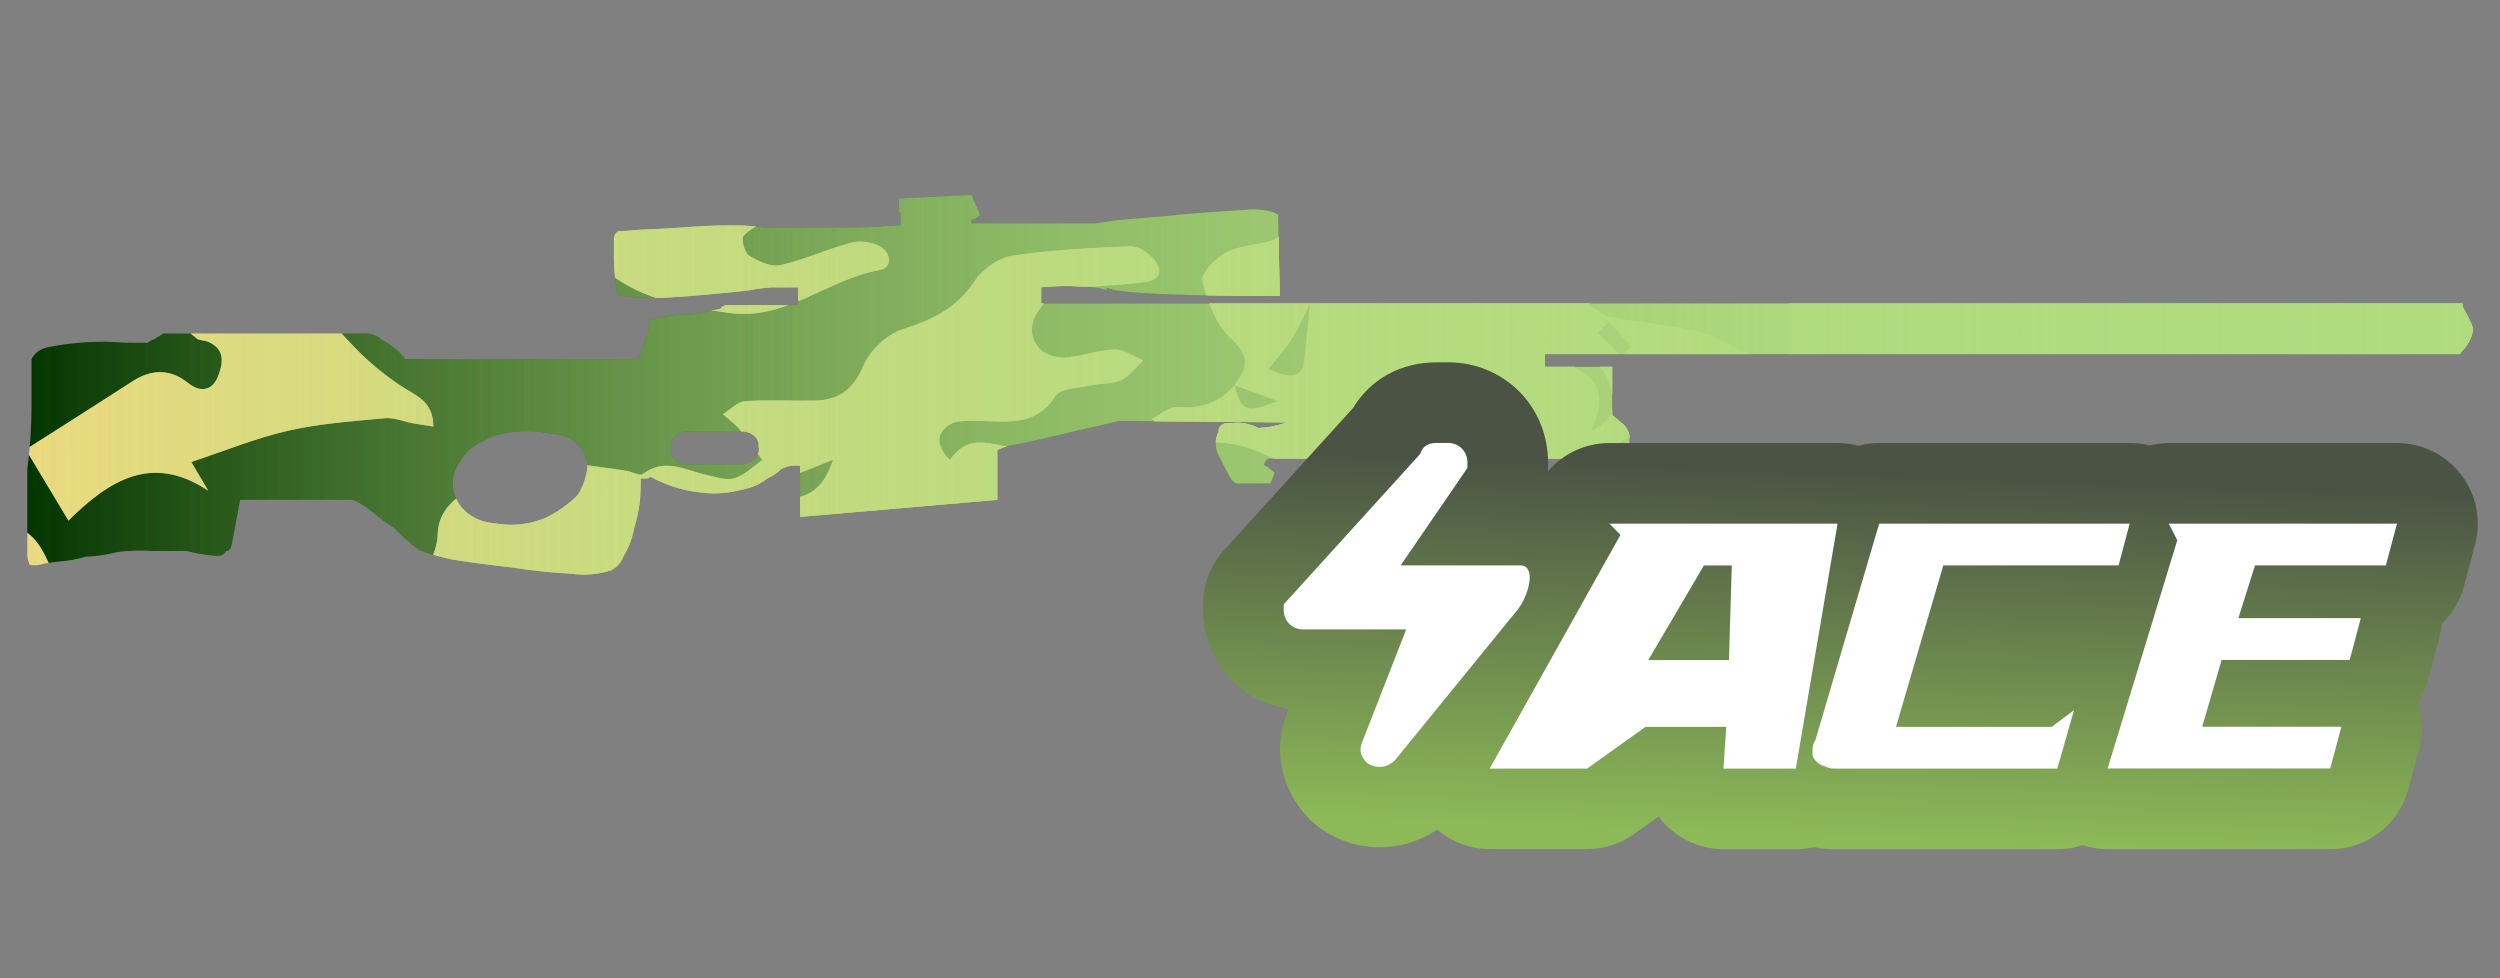 <?xml version="1.0" encoding="utf-8"?>
<!-- Generator: Adobe Illustrator 16.0.0, SVG Export Plug-In . SVG Version: 6.00 Build 0)  -->
<!DOCTYPE svg PUBLIC "-//W3C//DTD SVG 1.1//EN" "http://www.w3.org/Graphics/SVG/1.1/DTD/svg11.dtd">
<svg version="1.1" id="case1" xmlns="http://www.w3.org/2000/svg" xmlns:xlink="http://www.w3.org/1999/xlink" x="0px" y="0px"
	 width="92px" height="36px" viewBox="0 0 92 36" enable-background="new 0 0 92 36" xml:space="preserve">
<rect x="0" y="0" width="92" height="36" fill="#808080" stroke="none"/>
<linearGradient id="shape_4_" gradientUnits="userSpaceOnUse" x1="-7.32" y1="844.025" x2="82.68" y2="844.025" gradientTransform="matrix(1 0 0 1 8.32 -829.865)">
	<stop  offset="0" style="stop-color:#B1DB7F;stop-opacity:0"/>
	<stop  offset="0.106" style="stop-color:#B1DB7F;stop-opacity:0.106"/>
	<stop  offset="1" style="stop-color:#B1DB7F"/>
</linearGradient>
<path id="shape" fill="url(#shape_4_)" d="M27.189,15.883c0.058-0.009,0.116-0.011,0.174-0.006c0.341,0.028,0.59,0.276,0.555,0.556
	c0.012,0.051,0.015,0.103,0.01,0.155c-0.036,0.304-0.366,0.529-0.739,0.499h-1.775c-0.063,0.005-0.127,0.003-0.19-0.007
	c-0.368-0.057-0.608-0.347-0.539-0.646c-0.005-0.047-0.004-0.094,0.007-0.142c0.062-0.276,0.385-0.458,0.722-0.408L27.189,15.883
	L27.189,15.883z M18.22,19.26c-0.62-0.043-1.159-0.365-1.396-0.838V18.42c-0.257-0.474-0.211-1.023,0.126-1.463
	c0.107-0.202,0.27-0.381,0.475-0.524c0.238-0.152,0.492-0.283,0.762-0.393c0.672-0.2,1.403-0.228,2.095-0.079
	c0.515,0.008,0.975,0.266,1.171,0.655c0.159,0.25,0.204,0.537,0.127,0.811c-0.055,0.274-0.162,0.54-0.317,0.786
	c-0.328,0.334-0.724,0.617-1.173,0.837c-0.4,0.173-0.842,0.261-1.288,0.261C18.607,19.311,18.412,19.293,18.22,19.26 M35.715,7.173
	l-2.633,0.131v0.417c-0.011,0.05,0.014,0.101,0.063,0.131v0.444c-0.298,0.005-0.594,0.022-0.889,0.052
	c-0.422,0.017-0.876,0.026-1.362,0.026h-2.757c-0.418-0.06-0.843-0.086-1.268-0.078c-0.593,0-1.186,0.026-1.775,0.078
	c-0.549,0.035-1.057,0.061-1.522,0.079l-0.667,0.052H22.75l-0.063,0.053c-0.076,0.083-0.109,0.186-0.095,0.288v0.706
	c0,0.261,0.032,0.637,0.095,1.125v0.079l0.063,0.13c0.514,0.057,1.032,0.084,1.551,0.08c0.633-0.034,1.227-0.08,1.775-0.131
	c0.592-0.052,1.099-0.105,1.522-0.157c0.261-0.05,0.525-0.085,0.792-0.104h0.983v0.656h-2.664c-0.084,0.018-0.153,0.066-0.19,0.131
	c-0.101,0.033-0.208,0.051-0.317,0.052c-0.314,0.127-0.665,0.182-1.014,0.157c-0.418,0.025-0.833,0.086-1.235,0.183H23.89v0.158
	c-0.01,0.223-0.063,0.442-0.155,0.652c-0.105,0.296-0.189,0.515-0.254,0.653h-8.566c-0.217-0.284-0.508-0.525-0.853-0.706
	c-0.133-0.122-0.311-0.205-0.507-0.235H6.01c-0.106,0.069-0.191,0.122-0.254,0.156C5.717,12.472,5.662,12.5,5.601,12.51l-0.096,0.05
	l-0.061,0.052H4.616c-0.944-0.077-1.898-0.024-2.822,0.158c-0.29,0.051-0.528,0.218-0.634,0.444v1.727
	c0,0.777-0.053,1.555-0.155,2.328v3.008c-0.016,0.148,0.006,0.302,0.062,0.442c-0.001,0.007-0.001,0.013-0.001,0.021
	c0.006,0.036,0.049,0.063,0.095,0.059h0.228c0.246-0.063,0.501-0.106,0.759-0.131c0.346-0.026,0.687-0.09,1.016-0.183
	c0.333-0.01,0.663-0.055,0.983-0.131c0.205-0.049,0.42-0.075,0.634-0.078c0.274-0.021,0.55-0.021,0.824,0H6.87
	c0.351,0.091,0.712,0.149,1.078,0.184c0.163,0.014,0.316-0.063,0.38-0.184c0.105,0,0.169-0.07,0.191-0.211
	c0.041-0.176,0.146-0.732,0.316-1.673h4.16c0.222,0.097,0.424,0.22,0.602,0.366c0.301,0.251,0.619,0.485,0.953,0.706
	c0.265,0.284,0.562,0.547,0.887,0.786c0.389,0.14,0.791,0.254,1.204,0.341c0.655,0.104,1.374,0.2,2.156,0.287
	c0.732,0.115,1.473,0.194,2.218,0.235c0.143,0.021,0.287,0.032,0.431,0.034h0.08c0.335-0.004,0.668-0.062,0.979-0.166
	c0.221-0.125,0.377-0.313,0.445-0.521c0.188-0.313,0.317-0.648,0.379-0.996c0.105-0.343,0.179-0.691,0.222-1.044
	c0.02-0.315,0.031-0.586,0.031-0.812h0.253c0.031-0.031,0.078-0.05,0.126-0.053c0.56,0.309,1.201,0.505,1.87,0.576
	c0.49,0.055,0.987,0.019,1.456-0.109c0.36-0.061,0.69-0.207,0.951-0.418c0.195-0.084,0.367-0.201,0.507-0.34
	c0.204-0.113,0.454-0.159,0.698-0.127v1.885l7.257-0.628v-1.831c0.222-0.112,0.471-0.183,0.73-0.21
	c0.485-0.104,0.993-0.217,1.523-0.339c0.549-0.139,1.034-0.253,1.456-0.34c0.487-0.12,0.75-0.184,0.793-0.184l6.149,0.053
	c-0.33,0.125-0.686,0.196-1.047,0.209c-0.289-0.159-0.639-0.224-0.982-0.182h-0.096c-0.029-0.004-0.059-0.004-0.088,0
	c-0.186,0.02-0.315,0.159-0.289,0.31c-0.167,0.321-0.143,0.688,0.063,0.994c0.121,0.267,0.257,0.529,0.412,0.785l0.155,0.131h1.271
	l0.154-0.392l-0.223-0.184c-0.037-0.041-0.095-0.068-0.154-0.079c-0.012-0.104,0.05-0.205,0.154-0.262h13
	c0.102,0,0.153-0.104,0.153-0.313v-0.079c0-0.052,0.021-0.079,0.063-0.079c0.052-0.061,0.074-0.136,0.063-0.209
	c0.03-0.234-0.073-0.466-0.285-0.627l-0.349-0.289v-1.776h-2.475V13.03H90.52l0.1-0.13c0.203-0.211,0.336-0.464,0.38-0.732
	c-0.003-0.117-0.035-0.233-0.097-0.34c-0.041-0.088-0.086-0.174-0.127-0.262c-0.063-0.104-0.114-0.201-0.159-0.288v-0.107H38.314
	v-0.599c0.506-0.052,1.015-0.06,1.521-0.026c0.305-0.006,0.606,0.039,0.89,0.131v-0.102c0.274,0.209,2.335,0.313,6.181,0.313h0.189
	l-0.063-2.983l-0.128-0.078c-0.329-0.111-0.692-0.148-1.045-0.106c-0.593,0.036-1.236,0.08-1.934,0.131
	c-0.676,0.07-1.364,0.13-2.059,0.183c-0.512,0.035-1.02,0.097-1.523,0.183h-4.596V8.086c0.093,0.006,0.183-0.035,0.223-0.104
	c0.049-0.005,0.089-0.038,0.095-0.079l-0.317-0.731L35.715,7.173L35.715,7.173z"/>
<g>
	<g>
		<defs>
			<path id="SVGID_1_" d="M27.189,15.883c0.058-0.009,0.116-0.011,0.174-0.006c0.341,0.028,0.59,0.276,0.555,0.556
				c0.012,0.051,0.015,0.103,0.01,0.155c-0.036,0.304-0.366,0.529-0.739,0.499h-1.775c-0.063,0.005-0.127,0.003-0.19-0.007
				c-0.368-0.057-0.608-0.347-0.539-0.646c-0.005-0.047-0.004-0.094,0.007-0.142c0.062-0.276,0.385-0.458,0.722-0.408L27.189,15.883
				L27.189,15.883z M18.22,19.26c-0.62-0.043-1.159-0.365-1.396-0.838V18.42c-0.257-0.474-0.211-1.023,0.126-1.463
				c0.107-0.202,0.27-0.381,0.475-0.524c0.238-0.152,0.492-0.283,0.762-0.393c0.672-0.2,1.403-0.228,2.095-0.079
				c0.515,0.008,0.975,0.266,1.171,0.655c0.159,0.25,0.204,0.537,0.127,0.811c-0.055,0.274-0.162,0.54-0.317,0.786
				c-0.328,0.334-0.724,0.617-1.173,0.837c-0.4,0.173-0.842,0.261-1.288,0.261C18.607,19.311,18.412,19.293,18.22,19.26
				 M35.715,7.173l-2.633,0.131v0.417c-0.011,0.05,0.014,0.101,0.063,0.131v0.444c-0.298,0.005-0.594,0.022-0.889,0.052
				c-0.422,0.017-0.876,0.026-1.362,0.026h-2.757c-0.418-0.06-0.843-0.086-1.268-0.078c-0.593,0-1.186,0.026-1.775,0.078
				c-0.549,0.035-1.057,0.061-1.522,0.079l-0.667,0.052H22.75l-0.063,0.053c-0.076,0.083-0.109,0.186-0.095,0.288v0.706
				c0,0.261,0.032,0.637,0.095,1.125v0.079l0.063,0.13c0.514,0.057,1.032,0.084,1.551,0.08c0.633-0.034,1.227-0.08,1.775-0.131
				c0.592-0.052,1.099-0.105,1.522-0.157c0.261-0.05,0.525-0.085,0.792-0.104h0.983v0.656h-2.664
				c-0.084,0.018-0.153,0.066-0.19,0.131c-0.101,0.033-0.208,0.051-0.317,0.052c-0.314,0.127-0.665,0.182-1.014,0.157
				c-0.418,0.025-0.833,0.086-1.235,0.183H23.89v0.158c-0.01,0.223-0.063,0.442-0.155,0.652c-0.105,0.296-0.189,0.515-0.254,0.653
				h-8.566c-0.217-0.284-0.508-0.525-0.853-0.706c-0.133-0.122-0.311-0.205-0.507-0.235H6.01c-0.106,0.069-0.191,0.122-0.254,0.156
				C5.717,12.472,5.662,12.5,5.601,12.51l-0.096,0.05l-0.061,0.052H4.616c-0.944-0.077-1.898-0.024-2.822,0.158
				c-0.29,0.051-0.528,0.218-0.634,0.444v1.727c0,0.777-0.053,1.555-0.155,2.328v3.008c-0.016,0.148,0.006,0.302,0.062,0.442
				c-0.001,0.007-0.001,0.013-0.001,0.021c0.006,0.036,0.049,0.063,0.095,0.059h0.228c0.246-0.063,0.501-0.106,0.759-0.131
				c0.346-0.026,0.687-0.09,1.016-0.183c0.333-0.01,0.663-0.055,0.983-0.131c0.205-0.049,0.42-0.075,0.634-0.078
				c0.274-0.021,0.55-0.021,0.824,0H6.87c0.351,0.091,0.712,0.149,1.078,0.184c0.163,0.014,0.316-0.063,0.38-0.184
				c0.105,0,0.169-0.07,0.191-0.211c0.041-0.176,0.146-0.732,0.316-1.673h4.16c0.222,0.097,0.424,0.22,0.602,0.366
				c0.301,0.251,0.619,0.485,0.953,0.706c0.265,0.284,0.562,0.547,0.887,0.786c0.389,0.14,0.791,0.254,1.204,0.341
				c0.655,0.104,1.374,0.2,2.156,0.287c0.732,0.115,1.473,0.194,2.218,0.235c0.143,0.021,0.287,0.032,0.431,0.034h0.08
				c0.335-0.004,0.668-0.062,0.979-0.166c0.221-0.125,0.377-0.313,0.445-0.521c0.188-0.313,0.317-0.648,0.379-0.996
				c0.105-0.343,0.179-0.691,0.222-1.044c0.02-0.315,0.031-0.586,0.031-0.812h0.253c0.031-0.031,0.078-0.05,0.126-0.053
				c0.56,0.309,1.201,0.505,1.87,0.576c0.49,0.055,0.987,0.019,1.456-0.109c0.36-0.061,0.69-0.207,0.951-0.418
				c0.195-0.084,0.367-0.201,0.507-0.34c0.204-0.113,0.454-0.159,0.698-0.127v1.885l7.257-0.628v-1.831
				c0.222-0.112,0.471-0.183,0.73-0.21c0.485-0.104,0.993-0.217,1.523-0.339c0.549-0.139,1.034-0.253,1.456-0.34
				c0.487-0.12,0.75-0.184,0.793-0.184l6.149,0.053c-0.33,0.125-0.686,0.196-1.047,0.209c-0.289-0.159-0.639-0.224-0.982-0.182
				h-0.096c-0.029-0.004-0.059-0.004-0.088,0c-0.186,0.02-0.315,0.159-0.289,0.31c-0.167,0.321-0.143,0.688,0.063,0.994
				c0.121,0.267,0.257,0.529,0.412,0.785l0.155,0.131h1.271l0.154-0.392l-0.223-0.184c-0.037-0.041-0.095-0.068-0.154-0.079
				c-0.012-0.104,0.05-0.205,0.154-0.262h13c0.102,0,0.153-0.104,0.153-0.313v-0.079c0-0.052,0.021-0.079,0.063-0.079
				c0.052-0.061,0.074-0.136,0.063-0.209c0.03-0.234-0.073-0.466-0.285-0.627l-0.349-0.289v-1.776h-2.475V13.03H90.52l0.1-0.13
				c0.203-0.211,0.336-0.464,0.38-0.732c-0.003-0.117-0.035-0.233-0.097-0.34c-0.041-0.088-0.086-0.174-0.127-0.262
				c-0.063-0.104-0.114-0.201-0.159-0.288v-0.107H38.314v-0.599c0.506-0.052,1.015-0.06,1.521-0.026
				c0.305-0.006,0.606,0.039,0.89,0.131v-0.102c0.274,0.209,2.335,0.313,6.181,0.313h0.189l-0.063-2.983l-0.128-0.078
				c-0.329-0.111-0.692-0.148-1.045-0.106c-0.593,0.036-1.236,0.08-1.934,0.131c-0.676,0.07-1.364,0.13-2.059,0.183
				c-0.512,0.035-1.02,0.097-1.523,0.183h-4.596V8.086c0.093,0.006,0.183-0.035,0.223-0.104c0.049-0.005,0.089-0.038,0.095-0.079
				l-0.317-0.731L35.715,7.173L35.715,7.173z"/>
		</defs>
		<clipPath id="SVGID_2_">
			<use xlink:href="#SVGID_1_"  overflow="visible"/>
		</clipPath>
		<g clip-path="url(#SVGID_2_)">
			<path fill="#033500" d="M23.912,44.275c-0.508,0-1.016,0-1.523,0c-0.962-0.195-1.925-0.396-3.081-0.629
				c-0.092,0.104-0.316,0.364-0.541,0.629c-4.574,0-9.147,0-13.721,0c-0.277-0.461-0.643-0.896-0.798-1.396
				c-0.098-0.313,0.119-0.727,0.195-1.094c0.338,0.081,0.689,0.128,1.01,0.255c0.158,0.063,0.259,0.271,0.386,0.411
				c0.571,0.633,0.943,0.422,1.261-0.294c-0.311-0.224-0.584-0.417-1.002-0.718c1.415-0.545,1.932-1.512,1.884-2.938
				c-0.012-0.35,0.739-0.859,1.234-1.054c0.57-0.222,1.256-0.122,1.872-0.257c0.819-0.178,1.796-0.027,2.474-1.103
				c-0.479-0.159-0.853-0.353-1.246-0.405c-0.562-0.086-1.154,0-1.7-0.132c-0.363-0.088-0.958-0.448-0.942-0.646
				c0.04-0.475,0.255-1.146,0.616-1.344c1.44-0.781,3.218-0.51,4.385,0.095c1.223,0.633,2.229,0.672,3.375,0.469
				c2.883-0.508,5.544-0.302,7.77,1.896c0.438,0.436,1.043,0.729,1.619,0.979c1.744,0.752,3.928,0.147,5.049-1.34
				c0.693-0.918,0.39-1.806-0.635-2.198c-0.687-0.265-1.623-0.589-1.864-1.145c-0.403-0.924-0.923-1.156-1.8-1.141
				c-1.238,0.021-2.081-0.734-2.223-1.992c-0.083-0.731-0.17-1.486-0.078-2.207c0.042-0.338,0.459-0.689,0.788-0.914
				c0.769-0.522,1.607-0.945,2.382-1.461c1.347-0.899,2.661-1.787,4.336-0.682c0.249,0.163,0.691,0.152,1.007,0.07
				c1.209-0.307,2.403-0.678,3.702-1.053c-0.229-0.478-0.493-1.024-0.774-1.607c-0.294,0-0.579,0-0.863,0
				c0.244-0.266,0.52-0.396,0.782-0.373c0.985,0.094,1.963,0.271,2.948,0.35c0.855,0.067,1.392-0.42,1.556-1.229
				c0.163-0.811-0.139-1.512-0.947-1.753c-1.313-0.391-2.096-1.637-3.6-1.877c-0.948-0.153-1.613-0.438-2.252,0.477
				c-0.468-0.502-0.553-0.957,0-1.308c0.239-0.152,0.608-0.131,0.918-0.133c1.081-0.009,2.205,0.278,2.975-0.921
				c0.189-0.291,0.861-0.287,1.318-0.389c0.365-0.082,0.776-0.041,1.102-0.195c0.313-0.146,0.539-0.471,0.805-0.717
				c-0.342-0.144-0.688-0.403-1.029-0.399c-0.562,0.004-1.118,0.206-1.684,0.278c-0.744,0.094-1.334-0.274-1.386-0.976
				c-0.03-0.41,0.345-0.983,0.708-1.25c0.368-0.269,0.942-0.284,1.433-0.351c0.687-0.09,1.385-0.082,2.066-0.197
				c0.635-0.107,0.566-0.539,0.223-0.893c-0.205-0.213-0.545-0.429-0.814-0.416c-1.453,0.064-2.912,0.131-4.346,0.35
				c-0.502,0.078-1.09,0.494-1.372,0.928c-0.659,1.014-1.58,1.432-2.674,1.785c-0.574,0.186-1.189,0.78-1.427,1.342
				c-0.369,0.87-0.901,1.26-1.777,1.275c-0.857,0.016-1.717-0.041-2.569,0.021c-0.284,0.021-0.548,0.313-0.821,0.479
				c0.208,0.186,0.444,0.349,0.62,0.561c0.298,0.361,0.559,0.75,0.835,1.129c-0.34,0.233-0.654,0.553-1.031,0.668
				c-0.299,0.092-0.678-0.05-1.014-0.121c-0.779-0.166-1.541-0.655-2.35-0.037c-0.107,0.084-0.397-0.079-0.605-0.115
				c-0.259-0.046-0.521-0.081-0.782-0.114c-0.611-0.075-1.22-0.187-1.833-0.215c-0.739-0.037-1.92-0.286-2.14,0.056
				c-0.631,0.979-2.167,1.172-2.196,2.642c-0.009,0.504-0.302,1-0.514,1.651c-0.221-0.29-0.39-0.514-0.566-0.745
				c-1.682,0.281-3.585-0.341-4.983,1.143c0.414,1.389,1.444,1.379,2.535,1.297c3.097-0.232,6.195-0.391,9.275,0.199
				c0.295,0.057,0.812,0.13,0.828,0.248c0.042,0.32-0.129,0.668-0.223,1.033c-1.355-0.398-2.422-0.149-3.43,0.639
				c-0.36,0.283-0.922,0.393-1.402,0.425c-1.284,0.092-1.357,0.151-1.014,1.519c0.912,0.119,1.868,0.209,2.803,0.399
				c0.162,0.033,0.386,0.55,0.321,0.765c-0.388,1.301-1.201,2.202-2.594,2.479c-0.769,0.151-1.635,0.149-2.28,0.522
				c-1.235,0.715-2.398,0.936-3.748,0.401c-0.56-0.224-1.377-0.476-1.802-0.231c-1.397,0.797-2.364,0.274-3.409-0.623
				c-0.759-0.653-1.69-0.965-2.782-0.574c0.142,0.297,0.245,0.559,0.386,0.798c0.936,1.58,1.397,3.31,1.64,5.11
				c0.197,1.466-0.619,2.271-2.069,1.981c-0.492-0.095-0.987-0.223-1.452-0.409c-0.53-0.214-0.993-0.352-1.438,0.168
				s-0.271,0.981,0.04,1.467c0.418,0.66,0.351,1.141-0.516,1.289c0-5.397,0-10.795,0-16.194c0.274,0.041,0.631-0.015,0.804,0.141
				c0.492,0.438,0.927,0.944,1.35,1.455c0.609,0.731,1.355,0.856,2.105,0.363c1.206-0.795,2.343-0.603,3.601-0.118
				c1.011,0.391,2.11,0.609,3.19,0.734c0.821,0.098,1.543-0.6,1.405-1.192c-0.212-0.901-0.962-0.588-1.483-0.476
				c-0.783,0.17-1.433-0.015-1.876-0.594c-0.827-1.076-1.821-1.188-3.026-0.818c-0.822,0.257-1.12-0.062-0.977-0.913
				c0.034-0.2,0.095-0.396,0.194-0.793c-1.685,0.499-2.708-0.392-3.247-1.608c-0.453-1.017-1.022-1.392-2.039-1.32
				c0-1.334,0-2.668,0-4.002c0.447-0.475,1.054-0.873,0.783-1.733c-0.252-0.056-0.518-0.114-0.783-0.173c0-0.762,0-1.524,0-2.286
				c1.08,0.321,2.161,0.643,3.242,0.964c1.556-1.301,2.943-0.736,4.289,0.379c0.088,0.072,0.243,0.061,0.362,0.102
				C8.341,12.825,8.201,13.436,8,13.904c-0.194,0.443-0.606,0.574-1.09,0.183c-0.63-0.509-1.324-0.513-2.021-0.063
				c-1.29,0.836-2.59,1.654-3.941,2.517c0.567,0.944,1.036,1.726,1.57,2.617c1.476-1.458,3.063-2.496,5.147-1.097
				c-0.184-0.313-0.368-0.623-0.626-1.059c1.23-0.408,2.372-0.881,3.56-1.15c1.167-0.267,2.378-0.349,3.575-0.461
				c0.332-0.031,0.68,0.125,1.023,0.188c0.229,0.042,0.46,0.072,0.749,0.117c0.007-0.94-0.662-1.143-1.203-1.502
				c-0.589-0.393-1.149-0.852-1.643-1.357c-0.857-0.879-1.644-1.829-2.488-2.722c-0.158-0.167-0.468-0.318-0.678-0.285
				c-1.035,0.16-1.788-0.2-2.25-1.209C7.157,9.727,6.931,9.788,5.898,9.204c-1.329-0.753-1.544-0.72-2.601,0.392
				C3.101,9.803,2.844,9.97,2.704,10.208c-0.429,0.731-0.872,0.981-1.644,0.367c-0.343-0.272-0.893-0.283-1.349-0.412
				c0-3.621,0-7.242,0-10.863c0.145,0,0.29-0.001,0.436-0.001C1.173-1.35,2.202-1.734,3.363-0.96
				c0.188,0.126,0.555-0.044,0.834-0.02C5.091-0.905,6.029-0.945,6.86-0.669c0.685,0.228,1.166,0.253,1.689-0.229
				c0.679-0.625,1.227-0.442,1.883,0.166c0.768,0.711,1.694,1.25,2.552,1.861c0.084-0.042,0.167-0.084,0.251-0.126
				c-0.42-1.681,1.833-2.364,1.419-4.179c-0.26,0.287-0.438,0.482-0.775,0.855c0.225-0.535,0.354-0.845,0.5-1.189
				c-0.231-0.163-0.429-0.313-0.637-0.448c-1.327-0.854-2.519-1.785-2.664-3.558c-0.019-0.231-0.547-0.482-0.883-0.612
				C9.561-8.375,8.854-8.46,8.261-8.773c-0.275-0.144-0.51-0.679-0.475-1.006c0.029-0.26,0.483-0.651,0.771-0.671
				c0.743-0.051,1.497,0.063,2.246,0.125c0.716,0.063,1.44,0.253,2.142,0.185c0.696-0.067,1.084-0.688,0.822-1.323
				c-0.128-0.311-0.77-0.555-1.188-0.568c-0.68-0.021-1.366,0.229-2.052,0.252c-0.754,0.026-1.068-0.483-0.832-1.195
				c0.364-1.102,1.398-1.656,2.675-1.394c0.854,0.175,1.696,0.407,2.474,0.597c-0.117,0.303-0.231,0.599-0.344,0.894
				c0.314,0.102,0.624,0.267,0.945,0.29c0.503,0.038,1.039,0.077,1.516-0.054c2.401-0.655,4.633-0.165,6.833,0.832
				c1.837,0.832,3.785,1.38,5.803,1.265c0.995-0.057,1.989-0.526,2.929-0.934c0.264-0.115,0.479-0.688,0.447-1.025
				c-0.023-0.247-0.485-0.455-0.753-0.678c-0.706-0.594-1.51-1.106-2.088-1.805c-0.471-0.568-0.79-0.759-1.327-0.268
				c0.12,0.234,0.26,0.443,0.318,0.674c0.012,0.048-0.27,0.193-0.43,0.259c-0.337,0.139-0.737,0.185-1.016,0.395
				c-0.644,0.482-1.296,0.47-1.954,0.139c-0.848-0.425-1.673-0.894-2.494-1.367c-0.987-0.571-1.044-1.006-0.299-1.836
				c0.16-0.178,0.263-0.408,0.404-0.631c0.622,0.923,1.497,0.918,2.058,0.009c0.358-0.582,0.679-0.997,1.508-0.667
				c0.335,0.134,1.087-0.065,1.254-0.348c0.604-1.024,1.446-1.246,2.544-1.254c1.125-0.007,2.092,0.705,2.381,1.789
				c0.126,0.479,0.525,1.011,0.952,1.26c1.154,0.67,1.187,0.616,0.552,1.909c0.431,0.062,0.831,0.107,1.227,0.177
				c0.992,0.175,2.052,0.197,2.956,0.584c1.07,0.458,1.973,0.448,2.98-0.063c1.096-0.555,2.248-0.997,3.357-1.524
				c0.711-0.336,1.446-0.663,2.067-1.133c0.828-0.628,1.014-1.613,0.58-2.267c0.385-0.178,0.771-0.358,1.157-0.539
				c-0.392-0.766-0.841-0.685-1.25-0.254c-0.166-0.263-0.273-0.624-0.429-0.644c-0.878-0.114-0.75-0.679-0.641-1.26
				c6.396,0,12.795,0,19.246,0c0,4.192,0,8.384,0,12.577c-0.148,0.025-0.33,0.007-0.447,0.083c-0.339,0.216-0.646,0.472-0.971,0.711
				c0.268,0.177,0.523,0.374,0.803,0.525c0.188,0.101,0.411,0.14,0.615,0.206c0,1.715,0,3.43,0,5.146
				c-0.564,0.023-1.139,0.003-1.695,0.086c-0.926,0.139-1.854,0.301-2.755,0.551c-0.247,0.068-0.573,0.493-0.557,0.73
				c0.021,0.248,0.375,0.535,0.647,0.68c0.264,0.139,0.607,0.177,0.916,0.156c1.147-0.078,2.297-0.195,3.44-0.299
				c0,4.7,0,9.4,0,14.103c-0.59-0.171-1.19-0.31-1.771-0.521c-0.528-0.193-1.006-0.562-1.545-0.681
				c-1.086-0.241-2.205-0.344-3.302-0.554c-0.267-0.051-0.502-0.288-0.749-0.44c0.155-0.246,0.25-0.601,0.471-0.718
				c1.045-0.557,2.109-0.475,3.197,0.09c0.355-0.66,0.707-1.311,1.16-2.146c-0.967-0.074-1.744-0.119-2.518-0.201
				c-0.448-0.047-0.926-0.081-1.334-0.256c-1.074-0.461-1.17-0.449-1.67,0.861c-0.783-0.414-1.559-0.783-2.287-1.222
				c-0.723-0.435-1.4-0.94-1.984-1.339c-0.063,0.48,0,1.012-0.229,1.337c-0.146,0.209-0.728,0.147-1.108,0.146
				c-0.17,0-0.333-0.175-0.511-0.24c-0.926-0.336-1.854-0.661-2.784-0.99c-0.065,0.133-0.132,0.266-0.195,0.398
				c0.411,0.305,0.815,0.618,1.235,0.91c0.724,0.506,1.58,0.887,2.152,1.526c0.594,0.662,0.904,1.582,2.088,1.478
				c-0.471,0.135-0.916,0.182-1.246,0.01c-1.149-0.594-2.245-1.291-3.395-1.888c-0.296-0.151-0.721-0.159-1.058-0.093
				c-0.581,0.117-0.671-0.093-0.601-0.602c0.105-0.754-0.297-0.756-0.896-0.526c0.479,0.705,0.246,1.053-0.501,1.192
				C45.957,9.033,45.416,9.102,45,9.354c-0.351,0.211-0.833,0.744-0.765,1.004c0.201,0.742,0.496,1.586,1.039,2.076
				c0.729,0.654,0.645,1.121,0.133,1.746l0.023-0.021c-0.545,0.679-1.246,0.885-2.106,0.82c-0.302-0.023-0.627,0.279-0.943,0.434
				c0.271,0.27,0.494,0.654,0.819,0.777c0.395,0.147,0.875,0.108,1.314,0.093c1.383-0.048,2.474,0.616,3.65,1.379
				c-0.907,0.772-1.729,1.469-2.546,2.166c0.06,0.08,0.112,0.161,0.169,0.238c1.334-0.105,2.326,0.606,3.232,1.402
				c1.385,1.215,2.924,1.788,4.78,1.676c0.642-0.035,1.337,0.246,1.945,0.524c0.858,0.39,2.673,0.026,3.325-0.642
				c0.342-0.351,0.88-0.569,1.369-0.707c0.512-0.141,1.078-0.063,1.604-0.164c1.333-0.25,1.692-0.825,1.599-2.193
				c-0.024-0.355,0.188-1.001,0.399-1.052c1.187-0.282,1.397-1.147,1.526-2.14c0.049-0.363,0.168-0.721,0.25-1.08
				c0,1.27,0,2.541,0,3.813c-0.938,0.188-1.508,0.751-1.705,1.688c-0.111,0.526-0.238,1.05-0.325,1.578
				c-0.188,1.142-0.478,2.22-1.449,2.982c-0.19,0.15-0.444,0.417-0.422,0.604c0.054,0.451,0.196,0.914,0.417,1.313
				c0.084,0.155,0.617,0.274,0.688,0.19c0.266-0.313,0.479-0.7,0.602-1.094c0.063-0.207-0.139-0.479-0.162-0.726
				c-0.111-1.067,0.229-1.423,1.309-1.493c0.356-0.021,0.703-0.183,1.056-0.279c0,5.463,0,10.928,0,16.389
				c-1.002,0.253-1.269-0.565-1.716-1.155c-0.252-0.332-0.637-0.899-0.866-0.854c-0.968,0.176-1.9,0.526-2.828,0.86
				c-0.123,0.046-0.146,0.357-0.214,0.54c0.441,0.09,0.814,0.139,1.169,0.254c0.729,0.236,1.385,0.809,1.058,1.516
				c-0.4,0.854-0.141,1.646-0.221,2.465c-5.146,0-10.291,0-15.438,0c0.651-0.344,1.274-0.889,1.963-0.987
				c1.43-0.207,2.894-0.2,4.342-0.237c1.324-0.035,2.347-0.668,3.57-1.608c-1.308,0.116-2.147-0.041-2.205-1.345
				c-0.01-0.198-0.42-0.451-0.69-0.553c-0.47-0.17-0.974-0.324-1.466-0.338c-0.629-0.016-0.66-0.352-0.604-0.811
				c0.084-0.694,0.605-0.881,1.166-0.854c0.973,0.053,1.957,0.126,2.907,0.313c2.082,0.412,3.197-0.162,3.565-2.074
				c-0.563-0.137-1.137-0.266-1.705-0.408c-0.426-0.104-0.905-0.137-1.252-0.367c-0.684-0.453-1.288-1.021-1.795-1.438
				c0.123-0.481,0.537-1.154,0.352-1.539c-0.336-0.7-1.063-0.393-1.678-0.125c0.179,0.39,0.336,0.738,0.607,1.343
				c-0.627-0.099-1.053-0.069-1.379-0.233c-1.105-0.561-1.094-0.584-1.563,0.631c-0.708,1.826-1.469,2.346-3.344,2.314
				c-0.824-0.011-1.65-0.033-2.477,0.01c-0.563,0.027-1.135,0.104-1.671,0.262c-0.917,0.279-1.103,0.933-0.56,1.729
				c0.177,0.255,0.352,0.514,0.617,0.896c-0.856,0.197-1.584,0.416-2.328,0.527c-0.792,0.117-1.315,0.361-1.226,1.313
				c0.073,0.749-0.41,0.963-1.085,0.97c-0.765,0.015-0.941-0.428-0.83-1.041c0.092-0.514,0.296-1.006,0.435-1.509
				c0.135-0.496,0.249-0.995,0.433-1.732c-0.565,0.223-0.806,0.291-1.018,0.409c-1.274,0.709-2.572,1.127-4.084,0.827
				c-1.021-0.199-1.38,0.331-1.106,1.359c0.057,0.218,0.113,0.434,0.205,0.635c0.375,0.826,0.037,1.283-0.776,1.438
				c-0.394,0.075-0.809,0.037-1.215,0.06c-0.868,0.041-1.735,0.104-2.604,0.124c-0.347,0.006-0.695-0.09-1.042-0.139
				c-0.506,0.069-1.451,0.322-1.476,0.646C25.67,44.025,24.671,43.954,23.912,44.275z M39.354-3.28
				c-0.506-0.012-1.013-0.015-1.519-0.038C36.71-3.371,35.664-3.28,35.401-2.28c-0.736,0.21-1.301,0.232-1.689,0.507
				c-0.968,0.688-1.977,0.949-3.135,0.707c-0.494-0.104-0.998-0.164-1.499-0.227c-2.19-0.268-4.439-0.16-6.527-1.093
				c-0.346-0.154-0.873-0.159-1.218-0.009c-1.118,0.485-2.135,0.151-3.194-0.166c-0.506-0.151-0.937-0.043-1.19,0.594
				c-0.238,0.6-0.706,1.104-1.054,1.665c-0.351,0.563-0.678,1.14-0.965,1.625c1.021,0.124,1.914,0.183,2.786,0.351
				c0.915,0.176,1.805,0.469,2.711,0.691c0.487,0.119,1.021,0.117,1.464,0.32c0.286,0.129,0.643,0.559,0.61,0.808
				c-0.033,0.26-0.462,0.583-0.775,0.667c-0.445,0.122-0.942,0.054-1.417,0.061c-1.293,0.02-1.536,0.359-0.964,1.612
				c-1.077,0.229-2.122,0.45-3.167,0.672c0.012,0.146,0.023,0.293,0.035,0.438c0.689,0.103,1.377,0.203,2.148,0.317
				c0,0.447,0,0.898,0,1.457c1.685-0.36,2.899,0.451,4.072,1.356c1.288,0.992,2.804,1.208,4.359,1.439
				c2.12,0.313,3.654-1.24,5.563-1.57c0.501-0.086,0.44-0.631,0.047-0.863c-0.29-0.17-0.738-0.236-1.063-0.15
				c-0.887,0.229-1.73,0.631-2.62,0.828c-0.349,0.078-0.818-0.139-1.154-0.35c-0.167-0.105-0.301-0.622-0.204-0.729
				c0.246-0.271,0.627-0.422,0.963-0.604c0.074-0.04,0.2,0.021,0.28-0.016c0.242-0.105,0.632-0.201,0.67-0.365
				c0.045-0.204-0.144-0.574-0.34-0.697c-0.529-0.331-1.103-0.604-1.684-0.834c-0.556-0.221-1.21-0.26-1.695-0.572
				c-0.384-0.248-0.892-0.919-0.786-1.172c0.167-0.404,0.825-0.896,1.224-0.855c0.917,0.095,1.833,0.416,2.692,0.781
				c0.869,0.371,1.632,0.992,2.504,1.352c2.478,1.02,4.796,0.662,6.135-1.666c0.424-0.737,0.878-0.901,1.582-0.78
				c0.361,0.062,0.707,0.218,1.068,0.286c0.452,0.087,1.036,0.333,1.35,0.148c1.016-0.595,2.103-0.303,3.139-0.481
				c0.753-0.129,1.462-0.515,2.191-0.785c-0.037-0.125-0.074-0.25-0.112-0.376C45.875,1.795,45.3,3.35,44.691,2.439
				c0.899-0.657,1.776-1.289,2.643-1.935c0.416-0.31,0.725-0.448,1.037,0.175c0.148,0.295,0.557,0.553,0.895,0.644
				c1.551,0.409,3.082,0.7,4.183,2.136c0.686,0.895,1.877,1.139,3.024,0.979c1-0.142,1.979-0.437,2.979-0.573
				c0.795-0.108,0.556-0.744,0.655-1.171c0.021-0.092-0.479-0.426-0.754-0.449c-0.789-0.063-1.588,0.004-2.383-0.033
				c-1.992-0.094-2.771-1.458-1.842-3.191c0.124-0.23,0.23-0.47,0.379-0.765c-1.794-0.19-3.836,0.603-4.648-1.705
				c-0.336,0-0.617,0-0.912,0c-0.229,0.804-0.461,1.608-0.69,2.416c-0.366,1.292-1.565,0.431-2.271,0.865
				c-0.146,0.089-0.383,0.085-0.562,0.041c-0.357-0.093-0.826-0.136-1.027-0.381c-0.761-0.929-1.617-1.065-2.703-0.663
				c-0.543,0.201-1.42-0.596-1.135-0.887c0.955-0.969,0.83-1.951,0.338-3.031c-0.037-0.081,0.025-0.206,0.055-0.389
				c-0.402,0.033-0.844-0.064-0.996,0.104c-0.592,0.654-1.091,1.393-1.625,2.098L39.354-3.28z M45.273-11.759
				c-0.683,0.318-1.138,0.673-1.625,0.724c-0.732,0.075-1.267,0.238-1.24,1.075c0.027,0.798,0.287,1.363,1.26,1.466
				c0.43,0.046,1.136,0.504,1.158,0.817c0.057,0.757,0.395,1.201,0.908,1.67c0.801,0.733,0.748,1.091-0.121,1.712
				c0.863,0.486,1.798,0.605,2.797,0.184c1.779-0.754,3.553-1.047,5.434-0.354c0.348,0.127,1.086,0.027,1.203-0.199
				c0.753-1.441,1.928-1.86,3.469-1.901c1.078-0.028,2.139-0.46,3.223-0.592c0.9-0.109,1.117-0.349,1.012-1.276
				c-0.035-0.313,0.189-0.687,0.38-0.982c0.132-0.21,0.396-0.336,0.923-0.75c-2.228-0.091-3.218-1.008-2.729-3.094
				c-0.506-0.036-0.91-0.009-1.282-0.109c-0.39-0.107-0.961-0.252-1.071-0.531c-0.277-0.722-0.798-0.668-1.375-0.731
				c-0.742-0.081-1.477-0.269-2.301-0.428c-0.607,0.425-1.408,0.982-2.205,1.546c-0.592,0.42-1.195,0.829-1.757,1.29
				c-0.164,0.136-0.329,0.506-0.259,0.643c0.105,0.203,0.424,0.403,0.656,0.414c0.596,0.026,1.224,0.037,1.795-0.109
				c1.627-0.415,3.135-0.101,4.563,0.666c0.285,0.152,0.633,0.584,0.598,0.835c-0.043,0.281-0.451,0.594-0.769,0.723
				c-0.364,0.151-0.808,0.16-1.213,0.153c-1.283-0.019-2.259,0.415-2.884,1.619c-0.192,0.376-0.643,0.747-1.047,0.868
				c-1.472,0.439-2.983,0.577-4.479,0.106c-0.271-0.086-0.607-0.528-0.605-0.802c0.013-1.422,0.049-1.438-1.339-1.812
				c-0.767-0.205-1.109-0.668-1.078-1.449C45.288-10.827,45.273-11.285,45.273-11.759z M46.268,28.795
				c-1.094,0.328-2.224,0.655-3.348,1.006c-0.391,0.124-0.777,0.276-1.137,0.471c-1.192,0.666-1.395,0.672-2.201-0.407
				c-0.519-0.693-1.144-0.956-1.97-0.86c-0.408,0.045-0.822,0.061-1.231,0.104c-0.748,0.078-1.336-0.143-1.571-0.904
				c-0.247-0.803,0.074-1.393,0.848-1.656c0.714-0.242,1.452-0.441,2.196-0.561c1.594-0.243,3.205-0.389,4.794-0.649
				c0.471-0.079,1.054-0.339,0.844-1.024c-0.211-0.692-0.772-0.455-1.274-0.386c-1.05,0.148-2.105,0.255-3.157,0.392
				c-0.139,0.019-0.267,0.123-0.403,0.18c-0.447,0.188-0.885,0.482-1.347,0.531c-0.875,0.089-1.764,0.016-2.647,0.041
				c-1.917,0.054-2.422,0.584-2.722,1.834c0.204,0.082,0.422,0.139,0.611,0.246c0.299,0.166,0.85,0.437,0.821,0.537
				c-0.104,0.389-0.354,0.763-0.63,1.071c-0.202,0.228-0.559,0.308-0.79,0.515c-0.275,0.25-0.489,0.566-0.855,1.008
				c0.538,0.095,0.808,0.175,1.08,0.185c1.588,0.058,2.793,0.769,3.838,1.964c1.09,1.244,2.293,1.459,3.631,0.484
				c1.54-1.116,3.19-1.374,5.004-1.439c1.101-0.043,2.188-0.455,3.282-0.699c-0.019-0.114-0.031-0.228-0.049-0.344
				c-0.469-0.123-1.089-0.106-1.363-0.41C46.247,29.72,46.318,29.104,46.268,28.795z M36.685-7.348
				c-0.093-0.026-0.293-0.112-0.499-0.134c-1.976-0.204-3.955-0.385-5.931-0.598c-0.874-0.094-1.737-0.291-2.612-0.362
				c-1.115-0.091-2.167,0.135-2.887,1.085c-0.594,0.786-0.159,1.756,0.794,1.799c0.215,0.01,0.487-0.346,0.652-0.292
				c0.764,0.249,1.595,0.457,2.225,0.92c0.993,0.729,1.928,0.661,2.925,0.183C33.132-5.6,34.901-6.476,36.685-7.348z M61.641,37.484
				c1.108-1.78,1.115-2.172-0.072-3.449c-0.235-0.26-0.793-0.549-0.984-0.439c-0.313,0.176-0.589,0.659-0.62,1.032
				C59.852,35.905,60.591,36.749,61.641,37.484z M15.889,27.384c-0.916,0-1.785-0.02-2.649,0.019
				c-0.16,0.008-0.423,0.24-0.432,0.383c-0.01,0.146,0.21,0.41,0.371,0.445c0.841,0.188,1.696,0.324,2.607,0.485
				C15.826,28.191,15.854,27.829,15.889,27.384z M54.027-18.741c0.304,0.132,0.636,0.373,0.99,0.41
				c0.532,0.055,1.104,0.043,1.609-0.099c0.178-0.05,0.223-0.571,0.327-0.877c-0.313-0.049-0.658-0.198-0.942-0.126
				C55.352-19.265,54.716-18.99,54.027-18.741z M46.88,27.891c0.185,0.611,0.276,1.183,0.536,1.66
				c0.139,0.258,0.656,0.564,0.844,0.483c0.453-0.196,0.387-1.646-0.025-2.173C47.757,27.256,47.314,27.557,46.88,27.891z
				 M7.068,21.438c-0.72-0.16-1.221-0.267-1.855-0.407C5.738,22.292,5.943,22.345,7.068,21.438z"/>
			<path fill="#EADA7F" d="M-0.289,40.652c0.866-0.15,0.934-0.629,0.516-1.289c-0.311-0.484-0.485-0.949-0.04-1.467
				c0.445-0.521,0.908-0.381,1.438-0.168c0.464,0.188,0.959,0.313,1.452,0.407c1.45,0.286,2.266-0.519,2.069-1.979
				c-0.242-1.805-0.704-3.532-1.64-5.112c-0.142-0.239-0.244-0.501-0.386-0.798c1.091-0.391,2.022-0.08,2.782,0.574
				c1.045,0.896,2.012,1.422,3.409,0.623c0.425-0.241,1.243,0.009,1.802,0.231c1.35,0.533,2.513,0.314,3.748-0.399
				c0.645-0.375,1.511-0.373,2.28-0.524c1.393-0.276,2.206-1.177,2.594-2.478c0.064-0.215-0.159-0.732-0.321-0.767
				c-0.935-0.19-1.892-0.28-2.803-0.397c-0.343-1.367-0.27-1.428,1.014-1.521c0.48-0.03,1.042-0.142,1.402-0.425
				c1.008-0.788,2.075-1.037,3.43-0.639c0.094-0.365,0.265-0.713,0.223-1.032c-0.016-0.119-0.533-0.191-0.828-0.249
				c-3.08-0.588-6.178-0.432-9.275-0.199c-1.091,0.082-2.122,0.094-2.535-1.297c1.398-1.48,3.302-0.859,4.983-1.145
				c0.176,0.233,0.345,0.455,0.566,0.748c0.212-0.651,0.505-1.148,0.514-1.652c0.029-1.47,1.564-1.662,2.196-2.642
				c0.22-0.341,1.401-0.091,2.14-0.055c0.613,0.029,1.223,0.139,1.833,0.215c0.261,0.033,0.523,0.068,0.782,0.114
				c0.208,0.036,0.498,0.2,0.605,0.116c0.81-0.619,1.571-0.131,2.35,0.037c0.336,0.07,0.715,0.212,1.014,0.121
				c0.377-0.115,0.691-0.437,1.031-0.668c-0.276-0.379-0.537-0.769-0.835-1.129c-0.176-0.213-0.412-0.375-0.62-0.562
				c0.273-0.167,0.537-0.458,0.821-0.479c0.853-0.062,1.712-0.004,2.569-0.021c0.876-0.017,1.408-0.405,1.777-1.274
				c0.238-0.563,0.854-1.156,1.427-1.343c1.094-0.354,2.015-0.771,2.674-1.784c0.282-0.435,0.87-0.851,1.372-0.929
				c1.434-0.219,2.893-0.285,4.346-0.351c0.269-0.012,0.61,0.205,0.815,0.416c0.343,0.354,0.412,0.785-0.224,0.894
				c-0.681,0.114-1.379,0.106-2.066,0.198c-0.491,0.064-1.065,0.081-1.433,0.35c-0.363,0.266-0.738,0.84-0.708,1.25
				c0.052,0.701,0.642,1.069,1.386,0.975c0.565-0.071,1.122-0.273,1.684-0.277c0.342-0.003,0.687,0.257,1.028,0.398
				c-0.265,0.248-0.493,0.572-0.805,0.719c-0.325,0.152-0.736,0.113-1.101,0.195c-0.457,0.102-1.129,0.097-1.318,0.389
				c-0.77,1.199-1.894,0.912-2.975,0.92c-0.31,0.002-0.679-0.02-0.918,0.133c-0.553,0.352-0.468,0.807,0,1.309
				c0.639-0.914,1.304-0.631,2.252-0.478c1.504,0.241,2.287,1.487,3.6,1.877c0.81,0.242,1.11,0.942,0.947,1.753
				c-0.165,0.809-0.701,1.297-1.556,1.229c-0.985-0.076-1.963-0.256-2.948-0.349c-0.262-0.022-0.538,0.107-0.782,0.373
				c0.284,0,0.569,0,0.863,0c0.281,0.583,0.545,1.132,0.774,1.608c-1.299,0.375-2.493,0.744-3.702,1.052
				c-0.316,0.083-0.759,0.093-1.007-0.069c-1.676-1.104-2.989-0.22-4.336,0.68c-0.774,0.517-1.613,0.938-2.382,1.464
				c-0.329,0.223-0.746,0.573-0.788,0.911c-0.093,0.722-0.005,1.477,0.078,2.207c0.142,1.26,0.984,2.017,2.223,1.992
				c0.877-0.016,1.397,0.217,1.8,1.143c0.241,0.555,1.177,0.879,1.864,1.144c1.024,0.396,1.328,1.28,0.635,2.198
				c-1.121,1.488-3.305,2.092-5.049,1.34c-0.576-0.25-1.181-0.546-1.619-0.979c-2.226-2.198-4.887-2.404-7.77-1.896
				c-1.146,0.203-2.152,0.164-3.375-0.469c-1.167-0.604-2.945-0.876-4.385-0.094c-0.361,0.197-0.576,0.869-0.616,1.343
				c-0.016,0.194,0.579,0.56,0.942,0.646c0.546,0.131,1.139,0.045,1.7,0.131c0.394,0.058,0.768,0.246,1.246,0.408
				c-0.678,1.07-1.654,0.922-2.474,1.101c-0.616,0.135-1.302,0.034-1.872,0.257c-0.495,0.191-1.246,0.705-1.234,1.054
				c0.047,1.427-0.469,2.394-1.884,2.938c0.418,0.298,0.691,0.492,1.002,0.715c-0.317,0.716-0.689,0.927-1.261,0.294
				c-0.127-0.142-0.228-0.349-0.386-0.411c-0.32-0.127-0.672-0.174-1.01-0.255c-0.076,0.368-0.292,0.778-0.195,1.094
				c0.155,0.501,0.521,0.935,0.798,1.396c-1.779,0-3.558,0-5.336,0C-0.289,43.068-0.289,41.861-0.289,40.652z M30.649,16.925
				c-0.969,0.388-1.766,0.707-2.677,1.074C29.238,18.646,30.216,18.295,30.649,16.925z M23.536,30.934
				c-0.262-0.234-0.507-0.642-0.769-0.651c-0.402-0.017-0.843,0.192-1.202,0.409c-0.077,0.05,0.081,0.781,0.208,0.808
				C22.396,31.619,23.094,31.764,23.536,30.934z M14.953,33.367c0.884-0.398,1.426-0.645,1.968-0.891
				c-0.03-0.141-0.061-0.276-0.09-0.418c-0.597,0.051-1.203,0.063-1.78,0.191C14.957,32.275,14.991,32.852,14.953,33.367z"/>
			<path fill="#FFFFFF" d="M46.59-21.853c-0.109,0.581-0.238,1.146,0.641,1.26c0.152,0.02,0.261,0.381,0.427,0.644
				c0.411-0.431,0.86-0.512,1.25,0.254c-0.39,0.181-0.771,0.361-1.155,0.539c0.432,0.653,0.248,1.638-0.58,2.267
				c-0.621,0.47-1.356,0.797-2.067,1.133c-1.111,0.528-2.263,0.97-3.357,1.524c-1.008,0.511-1.911,0.521-2.98,0.063
				c-0.904-0.387-1.963-0.409-2.956-0.584c-0.396-0.07-0.795-0.116-1.227-0.177c0.634-1.293,0.602-1.239-0.552-1.909
				c-0.426-0.249-0.826-0.781-0.952-1.26c-0.289-1.083-1.256-1.796-2.381-1.789c-1.098,0.008-1.939,0.229-2.544,1.254
				c-0.167,0.282-0.919,0.482-1.254,0.348c-0.829-0.33-1.15,0.085-1.508,0.667c-0.561,0.91-1.436,0.914-2.058-0.009
				c-0.141,0.224-0.244,0.453-0.404,0.631c-0.745,0.831-0.688,1.266,0.299,1.836c0.821,0.473,1.646,0.942,2.494,1.367
				c0.658,0.331,1.31,0.343,1.954-0.139c0.279-0.209,0.679-0.255,1.016-0.394c0.16-0.066,0.442-0.211,0.43-0.259
				c-0.058-0.23-0.198-0.44-0.318-0.674c0.537-0.491,0.856-0.3,1.327,0.268c0.578,0.699,1.382,1.211,2.088,1.805
				c0.268,0.224,0.73,0.431,0.753,0.678c0.032,0.338-0.184,0.911-0.447,1.025c-0.94,0.408-1.934,0.877-2.929,0.934
				c-2.018,0.115-3.965-0.434-5.803-1.265c-2.2-0.997-4.432-1.487-6.833-0.832c-0.477,0.131-1.013,0.092-1.516,0.054
				c-0.321-0.023-0.63-0.188-0.945-0.29c0.113-0.295,0.228-0.591,0.344-0.894c-0.778-0.189-1.62-0.421-2.474-0.597
				c-1.277-0.263-2.312,0.292-2.675,1.394c-0.236,0.711,0.078,1.222,0.832,1.195c0.687-0.024,1.372-0.275,2.052-0.252
				c0.418,0.014,1.061,0.258,1.188,0.568c0.262,0.635-0.126,1.255-0.822,1.323c-0.701,0.068-1.426-0.123-2.142-0.185
				c-0.749-0.063-1.503-0.176-2.246-0.125c-0.287,0.021-0.742,0.411-0.771,0.671c-0.035,0.327,0.2,0.862,0.475,1.006
				c0.593,0.313,1.3,0.398,1.934,0.646c0.336,0.13,0.865,0.381,0.883,0.612c0.145,1.772,1.337,2.704,2.664,3.558
				c0.208,0.135,0.406,0.285,0.637,0.447c-0.146,0.346-0.275,0.656-0.5,1.19c0.338-0.373,0.516-0.569,0.775-0.856
				c0.414,1.815-1.839,2.498-1.419,4.18c-0.084,0.042-0.167,0.084-0.251,0.126c-0.858-0.613-1.784-1.149-2.552-1.86
				c-0.658-0.61-1.206-0.791-1.885-0.166C8.026-0.421,7.545-0.447,6.86-0.674C6.029-0.95,5.091-0.91,4.197-0.986
				c-0.279-0.023-0.646,0.147-0.834,0.02c-1.161-0.775-2.19-0.39-3.216,0.259c0.245-0.458,0.489-0.917,0.794-1.488
				C0.63-2.3,0.17-2.456-0.289-2.609c0-0.637,0-1.271,0-1.907C0.731-4.533,1.8-4.457,2.086-5.855
				c0.372,0.166,0.684,0.413,1.002,0.42c0.399,0.01,0.803-0.175,1.205-0.276C4.171-6.108,4.165-6.715,3.905-6.857
				c-0.483-0.262-1.111-0.28-1.684-0.346C1.856-7.245,1.482-7.187,1.112-7.182C0.076-7.168,0.174-8.196-0.287-8.709
				c0-0.19,0-0.382,0-0.572c1.019,0.421,2.038,0.84,3.063,1.264c0.009-0.051-0.007-0.2,0.06-0.276
				c0.928-1.053,0.887-1.004-0.264-1.916c-0.54-0.428-0.88-1.108-1.397-1.79c1.067-0.228,1.83-0.389,2.59-0.551
				c-0.022-0.111-0.046-0.222-0.069-0.334c-0.823,0.059-1.646,0.117-2.468,0.175c-0.35-1.056-0.699-2.112-1.07-3.228
				c0.903,0,1.909,0.61,2.593-0.463c-0.321-0.402-0.785-0.74-0.902-1.173c-0.392-1.452-0.721-1.789-2.136-1.808
				c0-0.825,0-1.652,0-2.478c1.27,0,2.541,0,3.811,0c0.508,0.521,1.016,1.042,1.523,1.563c0.078-0.066,0.155-0.133,0.234-0.199
				c0.03-0.261,0.062-0.522,0.094-0.804c1.272,0.56,2.481,0.924,3.68,0c0.26,0.309,0.473,0.697,0.8,0.893
				c0.168,0.101,0.541-0.144,0.823-0.231c-0.009-0.106-0.018-0.213-0.027-0.319c-0.539-0.107-1.079-0.214-1.618-0.32
				c0.499-0.024,1.149-0.259,1.469-0.031c0.839,0.6,1.602,0.935,2.66,0.283c-0.154,0.474-0.349,0.911-0.646,0.997
				c-0.595,0.172-1.245,0.138-1.87,0.215c-0.49,0.06-0.976,0.16-1.463,0.242c0.021,0.094,0.044,0.188,0.066,0.281
				c1.757,0.277,3.468,0.332,4.779-1.254c0.746,1.263,1.767,1.687,3.032,1.647c-0.011,0.78,0.471,0.586,0.934,0.511
				c0.744-0.121,1.638-0.663,2.072,0.639c0.03-0.389-0.009-0.778-0.212-0.908c-0.977-0.621-0.618-1.967-1.479-2.642
				c-0.049-0.038,0.129-0.367,0.202-0.56c1.334,0,2.668,0,4.002,0c0.258,0.668,0.447,1.379,0.81,1.987
				c0.152,0.256,0.672,0.293,1.024,0.429c0.006-0.373,0.083-0.76,0.003-1.113c-0.102-0.449-0.329-0.87-0.503-1.303
				c1.081,0,2.161,0,3.24,0c0.632,0.967,1.083,0.967,1.715,0c3.621,0,7.242,0,10.863,0c0.083,0.833-0.526,0.895-1.098,0.954
				c-0.88,0.09-1.768,0.117-2.647,0.218c-0.798,0.093-1.449,0.863-1.316,1.585c0.136,0.748,0.485,1.23,1.419,1.069
				c0.982-0.171,1.843,0.215,2.628,0.838c1.161,0.923,1.921,0.934,3.046-0.03c0.871-0.746,1.773-1.007,2.89-0.718
				c0.951,0.245,1.762,0.009,2.186-0.92c-1.491-1.444-3.294-1.737-5.268-1.445c-0.234,0.035-0.506-0.161-0.76-0.25
				c0.568-0.296,1.106-0.333,1.614-0.479c0.829-0.237,1.637-0.545,2.454-0.824C45.445-21.853,46.018-21.853,46.59-21.853z
				 M20.566-15.768c-1.775,0.048-3.104,0.877-4.44,1.688C17.668-14.309,19.412-13.953,20.566-15.768z M13.133-18.733
				c0.033,0.108,0.067,0.215,0.101,0.323c0.631,0.195,1.208,0.264,1.403-0.805C14.077-19.035,13.605-18.885,13.133-18.733z
				 M7.391-7.386c0.051-0.146,0.103-0.287,0.154-0.43c-0.4-0.159-0.8-0.316-1.2-0.475C6.297-8.179,6.248-8.066,6.199-7.953
				C6.597-7.764,6.993-7.575,7.391-7.386z M10.638-6.986c0.001-0.077,0.002-0.153,0.003-0.228c-0.511,0-1.022,0-1.532,0
				c0.003,0.103,0.007,0.204,0.01,0.306C9.626-6.935,10.132-6.96,10.638-6.986z"/>
			<path fill="#EADA7F" d="M65.836,15.689c-0.083,0.358-0.202,0.716-0.25,1.08c-0.129,0.99-0.344,1.856-1.527,2.14
				c-0.211,0.051-0.427,0.696-0.399,1.052c0.097,1.368-0.265,1.943-1.599,2.193c-0.523,0.1-1.094,0.021-1.604,0.164
				c-0.49,0.137-1.027,0.354-1.37,0.707c-0.651,0.668-2.466,1.031-3.325,0.642c-0.609-0.278-1.307-0.562-1.945-0.524
				c-1.856,0.112-3.396-0.461-4.779-1.676c-0.906-0.796-1.898-1.51-3.233-1.402c-0.056-0.078-0.109-0.158-0.169-0.238
				c0.819-0.697,1.641-1.394,2.547-2.166c-1.178-0.765-2.269-1.427-3.651-1.379c-0.439,0.016-0.92,0.055-1.314-0.093
				c-0.324-0.123-0.549-0.508-0.818-0.777c0.315-0.154,0.642-0.457,0.942-0.434c0.863,0.064,1.562-0.142,2.106-0.82
				c0.215,0.972,0.418,1.068,1.559,0.604c-0.6-0.22-1.091-0.4-1.582-0.582c0.514-0.625,0.598-1.091-0.132-1.746
				c-0.543-0.488-0.839-1.332-1.039-2.076c-0.07-0.258,0.413-0.791,0.765-1.004c0.415-0.25,0.956-0.32,1.452-0.414
				c0.747-0.14,0.979-0.486,0.5-1.191c0.602-0.229,1.004-0.229,0.896,0.527c-0.07,0.508,0.02,0.718,0.6,0.601
				c0.338-0.067,0.764-0.06,1.059,0.093c1.146,0.598,2.242,1.293,3.394,1.889c0.331,0.17,0.774,0.123,1.247-0.012
				c-1.184,0.105-1.495-0.813-2.089-1.477c-0.571-0.641-1.431-1.021-2.152-1.526c-0.42-0.292-0.823-0.606-1.233-0.909
				c0.063-0.134,0.129-0.267,0.193-0.399c0.932,0.329,1.858,0.655,2.784,0.991c0.179,0.063,0.341,0.238,0.511,0.24
				c0.385,0.002,0.963,0.063,1.108-0.146c0.229-0.325,0.164-0.856,0.229-1.337c0.584,0.396,1.264,0.903,1.983,1.339
				c0.729,0.439,1.505,0.808,2.287,1.222c0.5-1.311,0.596-1.323,1.671-0.86c0.407,0.175,0.885,0.207,1.334,0.254
				c0.771,0.084,1.55,0.127,2.518,0.203c-0.453,0.834-0.805,1.485-1.16,2.146c-1.088-0.565-2.15-0.647-3.197-0.09
				c-0.221,0.116-0.313,0.473-0.471,0.718c0.248,0.152,0.481,0.391,0.75,0.441c1.096,0.207,2.215,0.312,3.301,0.553
				c0.539,0.119,1.016,0.486,1.545,0.68c0.576,0.211,1.18,0.352,1.77,0.521C65.836,14.165,65.836,14.927,65.836,15.689z
				 M46.684,13.582c0.903,0.402,1.248,0.294,1.317-0.402c0.058-0.568,0.118-1.137,0.206-1.981c-0.291,0.567-0.445,0.944-0.667,1.28
				C47.285,12.866,46.973,13.215,46.684,13.582z M58.555,15.857c0.822-0.373,0.971-0.926,0.646-1.771
				c-0.274-0.715-0.474-0.828-1.267-0.575C59.008,14.02,59.021,14.814,58.555,15.857z M59.206,11.855
				c-0.138,0.131-0.274,0.262-0.411,0.393c0.293,0.287,0.582,0.575,0.872,0.861c0.12-0.123,0.354-0.338,0.342-0.354
				C59.76,12.441,59.48,12.152,59.206,11.855z M61.109,16.831c-0.625-0.882-1.086-0.963-1.729-0.358
				C59.936,16.588,60.467,16.697,61.109,16.831z"/>
			<path fill="#FFFFFF" d="M23.912,44.275c0.759-0.321,1.758-0.25,1.855-1.533c0.024-0.322,0.97-0.575,1.476-0.646
				c0.347,0.049,0.696,0.146,1.042,0.137c0.868-0.02,1.735-0.082,2.604-0.123c0.406-0.021,0.821,0.021,1.215-0.059
				c0.813-0.154,1.151-0.611,0.776-1.438c-0.091-0.201-0.147-0.418-0.205-0.635c-0.274-1.028,0.085-1.562,1.106-1.359
				c1.512,0.3,2.81-0.118,4.084-0.827c0.212-0.119,0.453-0.188,1.018-0.41c-0.184,0.738-0.298,1.237-0.433,1.733
				c-0.139,0.503-0.343,0.994-0.435,1.509c-0.112,0.612,0.065,1.054,0.83,1.041c0.675-0.007,1.158-0.222,1.085-0.972
				c-0.09-0.946,0.434-1.19,1.227-1.312c0.742-0.11,1.471-0.331,2.328-0.526c-0.267-0.387-0.441-0.645-0.617-0.896
				c-0.545-0.796-0.358-1.448,0.559-1.729c0.536-0.157,1.109-0.231,1.671-0.263c0.823-0.043,1.65-0.02,2.476-0.009
				c1.877,0.027,2.636-0.49,3.344-2.314c0.473-1.215,0.458-1.188,1.564-0.631c0.326,0.163,0.75,0.137,1.377,0.233
				c-0.271-0.604-0.432-0.953-0.607-1.345c0.617-0.266,1.342-0.573,1.678,0.125c0.188,0.387-0.226,1.06-0.35,1.539
				c0.505,0.416,1.111,0.981,1.794,1.438c0.347,0.229,0.825,0.265,1.252,0.368c0.567,0.145,1.142,0.271,1.705,0.408
				c-0.369,1.91-1.483,2.486-3.565,2.074c-0.953-0.188-1.938-0.264-2.908-0.313c-0.561-0.027-1.082,0.156-1.166,0.854
				c-0.058,0.459-0.022,0.793,0.604,0.811c0.493,0.014,0.997,0.168,1.466,0.338c0.272,0.102,0.684,0.354,0.69,0.553
				c0.058,1.303,0.897,1.461,2.207,1.344c-1.228,0.939-2.246,1.574-3.572,1.607c-1.448,0.039-2.912,0.032-4.34,0.239
				c-0.688,0.101-1.313,0.646-1.963,0.985c-0.571,0-1.144,0-1.715,0c0.4-1.004,0.283-1.291-0.715-1.713
				c-0.804-0.343-1.609-0.677-2.412-1.013c0.293-0.104,0.582-0.213,0.873-0.319c-0.201-0.248-0.404-0.498-0.604-0.746
				c-0.082,0.045-0.162,0.096-0.242,0.141c0,0.316,0,0.634,0,0.947c-0.185-0.01-0.392-0.08-0.547-0.021
				c-0.486,0.196-1.086,0.332-1.381,0.702c-0.224,0.286-0.087,0.89-0.042,1.345c0.024,0.232,0.198,0.451,0.306,0.68
				C34.839,44.275,29.375,44.275,23.912,44.275z"/>
			<path fill="#EADA7F" d="M-0.289,10.163c0.456,0.129,1.006,0.14,1.349,0.412c0.772,0.614,1.215,0.364,1.644-0.367
				c0.14-0.238,0.397-0.405,0.593-0.612c1.057-1.111,1.272-1.145,2.601-0.392c1.033,0.584,1.259,0.522,1.786-0.585
				c0.462,1.009,1.215,1.369,2.25,1.209c0.21-0.033,0.52,0.119,0.678,0.285c0.844,0.893,1.63,1.843,2.488,2.722
				c0.494,0.507,1.054,0.966,1.643,1.358c0.541,0.359,1.209,0.562,1.203,1.502c-0.288-0.045-0.519-0.077-0.749-0.118
				c-0.343-0.062-0.691-0.218-1.023-0.187c-1.196,0.112-2.408,0.194-3.575,0.461c-1.188,0.271-2.33,0.742-3.56,1.15
				c0.258,0.436,0.442,0.746,0.626,1.059c-2.084-1.399-3.671-0.361-5.146,1.097c-0.535-0.892-1.003-1.673-1.571-2.617
				c1.351-0.86,2.65-1.681,3.941-2.517c0.697-0.449,1.391-0.445,2.021,0.063c0.484,0.392,0.896,0.261,1.089-0.183
				c0.202-0.469,0.342-1.08-0.395-1.344c-0.118-0.041-0.274-0.029-0.362-0.102c-1.346-1.116-2.734-1.682-4.29-0.379
				c-1.08-0.322-2.161-0.643-3.241-0.964C-0.289,10.798-0.289,10.48-0.289,10.163z"/>
			<path fill="#EADA7F" d="M-0.289,19.311c1.017-0.069,1.586,0.307,2.04,1.328c0.539,1.217,1.563,2.106,3.247,1.607
				c-0.099,0.396-0.16,0.592-0.194,0.792c-0.144,0.853,0.154,1.17,0.977,0.914c1.205-0.372,2.199-0.257,3.026,0.819
				c0.444,0.578,1.094,0.764,1.876,0.593c0.521-0.113,1.271-0.429,1.483,0.475c0.138,0.595-0.584,1.29-1.405,1.194
				c-1.08-0.125-2.179-0.346-3.19-0.736c-1.257-0.482-2.395-0.677-3.601,0.118c-0.75,0.495-1.496,0.369-2.105-0.363
				c-0.423-0.511-0.858-1.017-1.35-1.454c-0.173-0.156-0.53-0.102-0.804-0.142C-0.289,22.74-0.289,21.023-0.289,19.311z"/>
			<path d="M44.876-21.853c-0.817,0.278-1.625,0.586-2.454,0.824c-0.507,0.146-1.045,0.182-1.614,0.479
				c0.254,0.088,0.525,0.284,0.76,0.25c1.974-0.292,3.776,0.001,5.268,1.445c-0.424,0.93-1.234,1.166-2.186,0.92
				c-1.115-0.29-2.019-0.028-2.89,0.718c-1.125,0.964-1.885,0.953-3.046,0.03c-0.785-0.623-1.646-1.009-2.628-0.838
				c-0.934,0.161-1.283-0.321-1.419-1.069c-0.133-0.723,0.518-1.493,1.316-1.585c0.879-0.102,1.767-0.128,2.647-0.218
				c0.572-0.06,1.182-0.121,1.098-0.954C41.445-21.853,43.158-21.853,44.876-21.853z"/>
			<path d="M9.053-21.293c-1.198,0.924-2.407,0.561-3.68,0c-0.033,0.281-0.064,0.542-0.094,0.804
				C5.2-20.423,5.123-20.356,5.045-20.29c-0.508-0.52-1.016-1.042-1.523-1.563c5.019,0,10.037,0,15.055,0
				c-0.072,0.193-0.251,0.522-0.202,0.56c0.861,0.674,0.502,2.021,1.479,2.642c0.203,0.129,0.242,0.519,0.212,0.908
				c-0.434-1.301-1.328-0.759-2.072-0.639c-0.463,0.075-0.944,0.27-0.934-0.511c-1.266,0.04-2.287-0.384-3.032-1.647
				c-1.312,1.586-3.022,1.531-4.779,1.254c-0.022-0.094-0.045-0.188-0.066-0.281c0.488-0.082,0.973-0.182,1.463-0.242
				c0.625-0.077,1.275-0.043,1.87-0.215c0.296-0.086,0.491-0.523,0.645-0.997c-1.059,0.652-1.821,0.317-2.66-0.283
				c-0.319-0.229-0.97,0.007-1.469,0.031L9.053-21.293z"/>
			<path fill="#FFFFFF" d="M62.218,44.275c0.08-0.815-0.183-1.607,0.22-2.465c0.328-0.705-0.324-1.276-1.057-1.516
				c-0.354-0.115-0.727-0.164-1.169-0.254c0.065-0.186,0.091-0.495,0.214-0.54c0.928-0.334,1.862-0.688,2.828-0.86
				c0.23-0.047,0.615,0.522,0.868,0.854c0.446,0.59,0.712,1.407,1.714,1.153c0,1.078,0.014,2.16-0.016,3.238
				c-0.004,0.133-0.236,0.256-0.365,0.383c0.105-0.932-0.594-1.039-1.207-1.043c-0.719-0.006-1.592-0.071-1.648,1.043
				C62.473,44.275,62.344,44.275,62.218,44.275z"/>
			<path fill="#FFFFFF" d="M65.836,24.266c-0.352,0.1-0.695,0.258-1.055,0.28c-1.078,0.07-1.42,0.425-1.309,1.493
				c0.023,0.246,0.227,0.518,0.161,0.725c-0.122,0.396-0.336,0.78-0.602,1.094c-0.067,0.084-0.603-0.034-0.687-0.189
				c-0.221-0.398-0.365-0.861-0.418-1.313c-0.021-0.188,0.229-0.453,0.422-0.604c0.976-0.765,1.264-1.843,1.449-2.981
				c0.088-0.529,0.215-1.053,0.326-1.578c0.197-0.937,0.77-1.498,1.705-1.688C65.836,21.088,65.836,22.676,65.836,24.266z"/>
			<path d="M41.936,41.551c0.805,0.336,1.612,0.67,2.416,1.012c1,0.422,1.116,0.709,0.715,1.713c-1.588,0-3.178,0-4.766,0
				c-0.107-0.227-0.281-0.442-0.306-0.678c-0.045-0.457-0.182-1.059,0.042-1.345c0.295-0.37,0.896-0.506,1.381-0.702
				c0.154-0.061,0.363,0.012,0.547,0.021L41.936,41.551z"/>
			<path d="M-0.289-19.375c1.415,0.019,1.744,0.356,2.136,1.808c0.117,0.433,0.581,0.771,0.902,1.173
				c-0.685,1.073-1.69,0.463-2.593,0.463c0.371,1.116,0.72,2.171,1.07,3.228l0.027-0.019c-0.514,0.069-1.027,0.139-1.541,0.208
				C-0.289-14.802-0.289-17.089-0.289-19.375z"/>
			<path d="M1.225-12.704c0.822-0.058,1.645-0.116,2.468-0.175c0.023,0.112,0.047,0.223,0.069,0.334
				c-0.76,0.162-1.522,0.323-2.59,0.551c0.517,0.682,0.857,1.362,1.397,1.79C3.72-9.292,3.76-9.341,2.833-8.288
				c-0.067,0.076-0.051,0.225-0.06,0.276C1.748-8.435,0.729-8.855-0.29-9.276c0-0.699,0-1.397,0-2.095
				c0.725-0.211,1.388-0.491,1.541-1.352L1.225-12.704z"/>
			<path fill="#FFFFFF" d="M65.836-0.7c-1.146,0.104-2.293,0.224-3.441,0.3c-0.308,0.021-0.653-0.019-0.916-0.156
				c-0.271-0.146-0.629-0.433-0.646-0.68c-0.02-0.238,0.311-0.662,0.557-0.73c0.901-0.25,1.829-0.413,2.758-0.551
				c0.557-0.084,1.131-0.063,1.692-0.086C65.836-1.97,65.836-1.335,65.836-0.7z"/>
			<path d="M-0.289-8.703C0.173-8.19,0.074-7.162,1.11-7.176C1.48-7.181,1.855-7.24,2.219-7.197C2.792-7.131,3.42-7.113,3.903-6.851
				c0.26,0.142,0.267,0.749,0.388,1.146C3.89-5.604,3.485-5.419,3.086-5.429c-0.318-0.008-0.63-0.254-1.002-0.42
				C1.799-4.451,0.729-4.526-0.291-4.51C-0.289-5.908-0.289-7.306-0.289-8.703z"/>
			<path d="M23.912-21.853c0.174,0.433,0.402,0.854,0.503,1.303c0.08,0.353,0.003,0.74-0.003,1.113
				c-0.352-0.136-0.872-0.173-1.024-0.429c-0.363-0.607-0.552-1.318-0.81-1.987C23.024-21.853,23.468-21.853,23.912-21.853z"/>
			<path d="M62.6,44.275c0.058-1.117,0.93-1.049,1.648-1.043c0.613,0.002,1.313,0.108,1.207,1.043
				C64.505,44.275,63.551,44.275,62.6,44.275z"/>
			<path fill="#FFFFFF" d="M65.836-7.75c-0.204-0.066-0.428-0.104-0.615-0.206c-0.279-0.151-0.535-0.348-0.803-0.525
				c0.322-0.239,0.632-0.495,0.971-0.711c0.117-0.077,0.299-0.059,0.447-0.083C65.836-8.767,65.836-8.259,65.836-7.75z"/>
			<path d="M-0.289-2.604C0.17-2.45,0.63-2.294,0.941-2.189c-0.305,0.572-0.55,1.03-0.794,1.488C0.001-0.701-0.144-0.7-0.289-0.7
				C-0.289-1.335-0.289-1.97-0.289-2.604z"/>
			<path fill="#FFFFFF" d="M1.252-12.723c-0.153,0.861-0.816,1.141-1.541,1.352c0-0.382,0-0.763,0-1.145
				C0.224-12.584,0.738-12.653,1.252-12.723z"/>
			<path fill="#FFFFFF" d="M-0.289,13.402c0.266,0.059,0.531,0.117,0.783,0.172c0.271,0.859-0.335,1.26-0.783,1.734
				C-0.289,14.672-0.289,14.038-0.289,13.402z"/>
			<path fill="#FFFFFF" d="M18.767,44.275c0.225-0.265,0.449-0.522,0.541-0.629c1.156,0.232,2.118,0.434,3.081,0.629
				C21.181,44.275,19.975,44.275,18.767,44.275z"/>
			<path d="M28.867-21.853c-0.632,0.967-1.083,0.967-1.715,0C27.724-21.853,28.296-21.853,28.867-21.853z"/>
			<path fill="#EADA7F" d="M39.335-3.28c0.535-0.706,1.034-1.444,1.625-2.098c0.151-0.167,0.594-0.071,0.996-0.104
				c-0.029,0.183-0.091,0.309-0.054,0.389c0.49,1.079,0.615,2.062-0.34,3.032c-0.285,0.289,0.594,1.086,1.137,0.886
				c1.084-0.402,1.941-0.267,2.701,0.663c0.201,0.244,0.67,0.289,1.028,0.381c0.177,0.044,0.415,0.048,0.56-0.041
				c0.705-0.436,1.904,0.427,2.271-0.865c0.229-0.807,0.462-1.611,0.688-2.416c0.298,0,0.576,0,0.912,0
				c0.814,2.307,2.856,1.514,4.65,1.705c-0.146,0.295-0.255,0.534-0.379,0.766c-0.93,1.732-0.152,3.097,1.842,3.19
				c0.793,0.038,1.592-0.03,2.381,0.033c0.274,0.021,0.774,0.356,0.754,0.448c-0.101,0.428,0.142,1.063-0.653,1.172
				c-1,0.137-1.979,0.432-2.979,0.572c-1.147,0.161-2.343-0.084-3.024-0.978C52.35,2.021,50.82,1.729,49.27,1.32
				c-0.34-0.09-0.744-0.348-0.896-0.643c-0.313-0.623-0.621-0.484-1.037-0.175c-0.866,0.646-1.743,1.277-2.644,1.935
				c0.609,0.91,1.185-0.645,1.852-0.396c0.038,0.125,0.075,0.251,0.111,0.376c-0.729,0.271-1.438,0.656-2.19,0.785
				c-1.036,0.179-2.123-0.112-3.138,0.481c-0.315,0.184-0.899-0.063-1.351-0.148c-0.361-0.068-0.707-0.225-1.068-0.286
				c-0.704-0.121-1.158,0.043-1.582,0.78c-1.339,2.328-3.657,2.686-6.135,1.666c-0.873-0.358-1.636-0.979-2.504-1.351
				c-0.859-0.366-1.775-0.687-2.692-0.78c-0.399-0.043-1.057,0.451-1.224,0.854c-0.105,0.253,0.402,0.924,0.786,1.172
				c0.485,0.313,1.139,0.351,1.695,0.572c0.581,0.231,1.155,0.503,1.684,0.834c0.196,0.123,0.385,0.494,0.34,0.696
				c-0.038,0.166-0.428,0.261-0.67,0.367c-0.08,0.035-0.206-0.025-0.28,0.015c-0.336,0.181-0.717,0.332-0.963,0.603
				c-0.097,0.107,0.036,0.624,0.204,0.729c0.336,0.211,0.805,0.428,1.154,0.35c0.89-0.198,1.733-0.599,2.62-0.829
				c0.325-0.085,0.773-0.019,1.063,0.151c0.393,0.231,0.454,0.776-0.047,0.862c-1.909,0.332-3.443,1.886-5.563,1.572
				c-1.555-0.231-3.071-0.447-4.359-1.44c-1.173-0.905-2.387-1.716-4.072-1.356c0-0.559,0-1.01,0-1.457
				c-0.771-0.113-1.459-0.215-2.148-0.316c-0.012-0.146-0.023-0.293-0.035-0.439c1.044-0.222,2.089-0.443,3.167-0.672
				c-0.572-1.252-0.33-1.594,0.964-1.612c0.475-0.006,0.972,0.063,1.417-0.061c0.313-0.084,0.742-0.407,0.775-0.667
				c0.032-0.25-0.324-0.678-0.61-0.809c-0.442-0.203-0.977-0.201-1.464-0.319c-0.906-0.222-1.796-0.515-2.711-0.691
				c-0.872-0.168-1.764-0.228-2.786-0.351c0.287-0.484,0.614-1.063,0.965-1.625c0.348-0.559,0.815-1.065,1.054-1.665
				c0.253-0.638,0.684-0.745,1.19-0.595c1.059,0.318,2.077,0.652,3.194,0.166c0.345-0.149,0.873-0.145,1.218,0.01
				c2.088,0.933,4.337,0.824,6.527,1.093c0.501,0.062,1.005,0.122,1.499,0.226c1.158,0.243,2.167-0.018,3.135-0.705
				c0.388-0.275,0.953-0.299,1.689-0.508c0.262-1,1.308-1.091,2.434-1.039c0.506,0.024,1.012,0.026,1.514,0.041
				c-0.861,0.463-0.238,0.957,0.042,1.438c-0.378,0.23-0.696,0.422-1.147,0.695c0.935,0.032,1.694-0.135,1.874-0.873
				C40.199-2.355,39.616-2.854,39.335-3.28z M40.495,0.447c-0.085,0.109-0.17,0.221-0.254,0.332
				c0.428,0.322,0.856,0.645,1.285,0.967c0.09-0.122,0.18-0.245,0.27-0.368C41.361,1.068,40.929,0.757,40.495,0.447z M37.639-0.163
				c-0.081,0.047-0.161,0.095-0.242,0.142c0.171,0.279,0.298,0.606,0.532,0.813c0.094,0.082,0.422-0.104,0.761-0.2
				C38.228,0.26,37.934,0.049,37.639-0.163z"/>
			<path fill="#FFFFFF" d="M45.273-11.759c0,0.474,0.017,0.932-0.004,1.389c-0.031,0.781,0.313,1.244,1.078,1.449
				c1.389,0.374,1.352,0.389,1.34,1.812c-0.002,0.274,0.338,0.716,0.605,0.802c1.492,0.471,3.007,0.333,4.479-0.106
				c0.404-0.122,0.854-0.492,1.047-0.868c0.625-1.204,1.601-1.638,2.884-1.619c0.405,0.006,0.849-0.002,1.213-0.153
				c0.315-0.129,0.726-0.442,0.767-0.723c0.036-0.251-0.311-0.683-0.596-0.835c-1.43-0.767-2.938-1.081-4.563-0.666
				c-0.572,0.146-1.199,0.136-1.795,0.109c-0.233-0.01-0.552-0.21-0.656-0.414c-0.071-0.137,0.094-0.506,0.258-0.643
				c0.561-0.461,1.165-0.869,1.757-1.29c0.796-0.564,1.597-1.121,2.205-1.546c0.825,0.159,1.558,0.347,2.301,0.428
				c0.577,0.063,1.097,0.009,1.375,0.731c0.11,0.279,0.683,0.424,1.071,0.531c0.371,0.101,0.777,0.073,1.283,0.109
				c-0.489,2.086,0.502,3.003,2.729,3.094c-0.523,0.414-0.791,0.541-0.923,0.75c-0.188,0.295-0.415,0.67-0.38,0.982
				c0.107,0.927-0.109,1.167-1.01,1.276c-1.084,0.132-2.146,0.563-3.223,0.592c-1.541,0.041-2.718,0.46-3.471,1.901
				c-0.118,0.226-0.854,0.326-1.203,0.199c-1.881-0.693-3.65-0.4-5.435,0.354c-0.998,0.423-1.934,0.304-2.797-0.184
				c0.869-0.621,0.922-0.979,0.121-1.712c-0.513-0.469-0.851-0.913-0.908-1.67c-0.021-0.313-0.728-0.771-1.157-0.817
				c-0.974-0.103-1.233-0.668-1.259-1.466c-0.027-0.837,0.507-1,1.24-1.075C44.135-11.085,44.59-11.441,45.273-11.759z"/>
			<path fill="#EADA7F" d="M46.268,28.795c0.053,0.309-0.021,0.924,0.253,1.223c0.276,0.301,0.896,0.287,1.365,0.409
				c0.016,0.117,0.03,0.229,0.047,0.345c-1.094,0.244-2.181,0.656-3.281,0.698c-1.813,0.066-3.463,0.324-5.003,1.44
				c-1.338,0.974-2.541,0.76-3.631-0.485c-1.045-1.194-2.25-1.905-3.838-1.963c-0.272-0.01-0.542-0.09-1.08-0.185
				c0.367-0.44,0.58-0.758,0.855-1.008c0.231-0.207,0.588-0.287,0.79-0.515c0.275-0.312,0.525-0.685,0.63-1.071
				c0.028-0.102-0.522-0.371-0.821-0.537c-0.189-0.107-0.407-0.166-0.612-0.246c0.301-1.25,0.807-1.781,2.723-1.834
				c0.883-0.024,1.772,0.048,2.647-0.041c0.462-0.047,0.9-0.344,1.347-0.531c0.136-0.057,0.264-0.161,0.403-0.18
				c1.051-0.139,2.106-0.242,3.157-0.392c0.502-0.069,1.064-0.308,1.273,0.386c0.211,0.687-0.373,0.945-0.842,1.024
				c-1.59,0.262-3.203,0.406-4.795,0.649c-0.744,0.117-1.482,0.316-2.196,0.561c-0.774,0.266-1.095,0.854-0.848,1.656
				c0.235,0.763,0.823,0.982,1.571,0.904c0.409-0.043,0.823-0.06,1.231-0.104c0.827-0.095,1.451,0.167,1.97,0.859
				c0.808,1.08,1.009,1.074,2.202,0.408c0.357-0.193,0.746-0.347,1.136-0.471C44.044,29.45,45.174,29.123,46.268,28.795z"/>
			<path fill="#FFFFFF" d="M36.685-7.348c-1.783,0.872-3.552,1.748-5.333,2.601c-0.998,0.479-1.932,0.546-2.925-0.183
				c-0.63-0.463-1.461-0.671-2.225-0.92c-0.166-0.054-0.438,0.302-0.652,0.292c-0.953-0.043-1.388-1.013-0.794-1.799
				c0.721-0.95,1.772-1.176,2.887-1.085c0.875,0.071,1.738,0.268,2.612,0.362c1.976,0.213,3.955,0.394,5.931,0.598
				C36.392-7.46,36.592-7.374,36.685-7.348z"/>
			<path fill="#FFFFFF" d="M61.641,37.484c-1.05-0.735-1.789-1.579-1.68-2.856c0.031-0.373,0.309-0.856,0.62-1.032
				c0.192-0.105,0.749,0.182,0.987,0.439C62.756,35.313,62.749,35.704,61.641,37.484z"/>
			<path fill="#EADA7F" d="M15.889,27.384c-0.035,0.445-0.063,0.808-0.104,1.332c-0.911-0.161-1.766-0.296-2.607-0.485
				c-0.16-0.035-0.38-0.301-0.371-0.445c0.009-0.143,0.272-0.375,0.432-0.383C14.104,27.364,14.973,27.384,15.889,27.384z"/>
			<path fill="#FFFFFF" d="M54.027-18.741c0.688-0.249,1.324-0.523,1.984-0.692c0.284-0.072,0.629,0.077,0.942,0.126
				c-0.104,0.306-0.149,0.827-0.327,0.877c-0.509,0.142-1.077,0.154-1.609,0.099C54.663-18.369,54.331-18.609,54.027-18.741z"/>
			<path fill="#909B4E" d="M46.88,27.891c0.435-0.332,0.877-0.634,1.354-0.029c0.412,0.527,0.479,1.978,0.023,2.174
				c-0.188,0.082-0.706-0.227-0.844-0.483C47.156,29.07,47.064,28.502,46.88,27.891z"/>
			<path fill="#EADA7F" d="M7.068,21.438c-1.125,0.907-1.33,0.854-1.855-0.406C5.847,21.171,6.348,21.277,7.068,21.438z"/>
			<path fill="#052B00" d="M30.649,16.925c-0.433,1.37-1.411,1.722-2.677,1.074C28.883,17.632,29.68,17.313,30.649,16.925z"/>
			<path fill="#052B00" d="M23.536,30.934c-0.442,0.83-1.141,0.688-1.763,0.564c-0.126-0.025-0.284-0.757-0.208-0.807
				c0.359-0.217,0.8-0.426,1.202-0.41C23.029,30.292,23.274,30.697,23.536,30.934z"/>
			<path fill="#052B00" d="M14.953,33.367c0.039-0.516,0.004-1.092,0.098-1.114c0.578-0.132,1.184-0.144,1.78-0.194
				c0.03,0.145,0.06,0.28,0.09,0.42C16.379,32.723,15.837,32.969,14.953,33.367z"/>
			<path d="M20.566-15.768c-1.153,1.815-2.897,1.459-4.44,1.688C17.462-14.891,18.79-15.72,20.566-15.768z"/>
			<path d="M9.031-21.272c0.539,0.106,1.079,0.213,1.618,0.32c0.009,0.106,0.018,0.212,0.027,0.319
				c-0.282,0.089-0.655,0.333-0.823,0.232c-0.327-0.196-0.54-0.584-0.8-0.893L9.031-21.272z"/>
			<path d="M13.133-18.733c0.472-0.151,0.944-0.302,1.504-0.482c-0.195,1.069-0.772,1-1.403,0.805
				C13.201-18.518,13.167-18.625,13.133-18.733z"/>
			<path d="M7.391-7.386C6.994-7.575,6.597-7.764,6.2-7.952C6.248-8.066,6.297-8.179,6.346-8.29c0.399,0.158,0.8,0.316,1.2,0.475
				C7.494-7.672,7.442-7.529,7.391-7.386z"/>
			<path d="M10.638-6.986c-0.506,0.025-1.012,0.051-1.519,0.078C9.116-7.01,9.113-7.112,9.109-7.214c0.51,0,1.021,0,1.532,0
				C10.641-7.139,10.64-7.063,10.638-6.986z"/>
			<path fill="#052B00" d="M46.684,13.582c0.289-0.367,0.604-0.716,0.856-1.104c0.222-0.336,0.376-0.715,0.667-1.281
				c-0.088,0.846-0.148,1.414-0.206,1.979C47.932,13.876,47.587,13.984,46.684,13.582z"/>
			<path d="M58.555,15.857c0.467-1.043,0.453-1.838-0.621-2.346c0.793-0.253,0.989-0.141,1.267,0.575
				C59.525,14.932,59.377,15.484,58.555,15.857z"/>
			<path d="M59.206,11.855c0.272,0.297,0.554,0.586,0.803,0.9c0.015,0.016-0.222,0.23-0.342,0.354
				c-0.29-0.286-0.579-0.574-0.872-0.861C58.932,12.117,59.068,11.986,59.206,11.855z"/>
			<path d="M61.109,16.831c-0.646-0.134-1.174-0.243-1.729-0.358C60.023,15.867,60.484,15.949,61.109,16.831z"/>
			<path fill="#052B00" d="M45.418,14.175c0.49,0.181,0.984,0.362,1.582,0.582c-1.139,0.466-1.344,0.369-1.559-0.604L45.418,14.175z
				"/>
			<path d="M41.966,41.57c0-0.313,0-0.631,0-0.947c0.081-0.045,0.161-0.094,0.242-0.139c0.2,0.248,0.401,0.496,0.604,0.744
				c-0.291,0.106-0.58,0.217-0.873,0.319C41.936,41.551,41.966,41.57,41.966,41.57z"/>
			<path d="M39.335-3.28c0.281,0.427,0.864,0.925,0.783,1.261c-0.179,0.739-0.939,0.906-1.874,0.873
				c0.451-0.272,0.769-0.465,1.147-0.694c-0.28-0.479-0.903-0.976-0.042-1.438C39.354-3.28,39.335-3.28,39.335-3.28z"/>
			<path d="M40.495,0.447c0.434,0.31,0.866,0.621,1.3,0.931c-0.09,0.123-0.18,0.246-0.27,0.368
				c-0.429-0.322-0.855-0.645-1.285-0.967C40.325,0.668,40.41,0.557,40.495,0.447z"/>
			<path d="M37.639-0.163c0.295,0.212,0.589,0.423,1.051,0.754c-0.338,0.097-0.667,0.282-0.761,0.2
				c-0.234-0.206-0.361-0.534-0.532-0.813C37.479-0.068,37.558-0.115,37.639-0.163z"/>
		</g>
	</g>
</g>
<linearGradient id="shape_5_" gradientUnits="userSpaceOnUse" x1="-7.32" y1="844.025" x2="82.68" y2="844.025" gradientTransform="matrix(1 0 0 1 8.32 -829.865)">
	<stop  offset="0" style="stop-color:#B1DB7F;stop-opacity:0"/>
	<stop  offset="0.106" style="stop-color:#B1DB7F;stop-opacity:0.106"/>
	<stop  offset="1" style="stop-color:#B1DB7F"/>
</linearGradient>
<path id="shape_3_" fill="url(#shape_5_)" d="M27.189,15.883c0.058-0.009,0.116-0.011,0.174-0.006
	c0.341,0.028,0.59,0.276,0.555,0.556c0.012,0.051,0.015,0.103,0.01,0.155c-0.036,0.304-0.366,0.529-0.739,0.499h-1.775
	c-0.063,0.005-0.127,0.003-0.19-0.007c-0.368-0.057-0.608-0.347-0.539-0.646c-0.005-0.047-0.004-0.094,0.007-0.142
	c0.062-0.276,0.385-0.458,0.722-0.408L27.189,15.883L27.189,15.883z M18.22,19.26c-0.62-0.043-1.159-0.365-1.396-0.838V18.42
	c-0.257-0.474-0.211-1.023,0.126-1.463c0.107-0.202,0.27-0.381,0.475-0.524c0.238-0.152,0.492-0.283,0.762-0.393
	c0.672-0.2,1.403-0.228,2.095-0.079c0.515,0.008,0.975,0.266,1.171,0.655c0.159,0.25,0.204,0.537,0.127,0.811
	c-0.055,0.274-0.162,0.54-0.317,0.786c-0.328,0.334-0.724,0.617-1.173,0.837c-0.4,0.173-0.842,0.261-1.288,0.261
	C18.607,19.311,18.412,19.293,18.22,19.26 M35.715,7.173l-2.633,0.131v0.417c-0.011,0.05,0.014,0.101,0.063,0.131v0.444
	c-0.298,0.005-0.594,0.022-0.889,0.052c-0.422,0.017-0.876,0.026-1.362,0.026h-2.757c-0.418-0.06-0.843-0.086-1.268-0.078
	c-0.593,0-1.186,0.026-1.775,0.078c-0.549,0.035-1.057,0.061-1.522,0.079l-0.667,0.052H22.75l-0.063,0.053
	c-0.076,0.083-0.109,0.186-0.095,0.288v0.706c0,0.261,0.032,0.637,0.095,1.125v0.079l0.063,0.13c0.514,0.057,1.032,0.084,1.551,0.08
	c0.633-0.034,1.227-0.08,1.775-0.131c0.592-0.052,1.099-0.105,1.522-0.157c0.261-0.05,0.525-0.085,0.792-0.104h0.983v0.656h-2.664
	c-0.084,0.018-0.153,0.066-0.19,0.131c-0.101,0.033-0.208,0.051-0.317,0.052c-0.314,0.127-0.665,0.182-1.014,0.157
	c-0.418,0.025-0.833,0.086-1.235,0.183H23.89v0.158c-0.01,0.223-0.063,0.442-0.155,0.652c-0.105,0.296-0.189,0.515-0.254,0.653
	h-8.566c-0.217-0.284-0.508-0.525-0.853-0.706c-0.133-0.122-0.311-0.205-0.507-0.235H6.01c-0.106,0.069-0.191,0.122-0.254,0.156
	C5.717,12.472,5.662,12.5,5.601,12.51l-0.096,0.05l-0.061,0.052H4.616c-0.944-0.077-1.898-0.024-2.822,0.158
	c-0.29,0.051-0.528,0.218-0.634,0.444v1.727c0,0.777-0.053,1.555-0.155,2.328v3.008c-0.016,0.148,0.006,0.302,0.062,0.442
	c-0.001,0.007-0.001,0.013-0.001,0.021c0.006,0.036,0.049,0.063,0.095,0.059h0.228c0.246-0.063,0.501-0.106,0.759-0.131
	c0.346-0.026,0.687-0.09,1.016-0.183c0.333-0.01,0.663-0.055,0.983-0.131c0.205-0.049,0.42-0.075,0.634-0.078
	c0.274-0.021,0.55-0.021,0.824,0H6.87c0.351,0.091,0.712,0.149,1.078,0.184c0.163,0.014,0.316-0.063,0.38-0.184
	c0.105,0,0.169-0.07,0.191-0.211c0.041-0.176,0.146-0.732,0.316-1.673h4.16c0.222,0.097,0.424,0.22,0.602,0.366
	c0.301,0.251,0.619,0.485,0.953,0.706c0.265,0.284,0.562,0.547,0.887,0.786c0.389,0.14,0.791,0.254,1.204,0.341
	c0.655,0.104,1.374,0.2,2.156,0.287c0.732,0.115,1.473,0.194,2.218,0.235c0.143,0.021,0.287,0.032,0.431,0.034h0.08
	c0.335-0.004,0.668-0.062,0.979-0.166c0.221-0.125,0.377-0.313,0.445-0.521c0.188-0.313,0.317-0.648,0.379-0.996
	c0.105-0.343,0.179-0.691,0.222-1.044c0.02-0.315,0.031-0.586,0.031-0.812h0.253c0.031-0.031,0.078-0.05,0.126-0.053
	c0.56,0.309,1.201,0.505,1.87,0.576c0.49,0.055,0.987,0.019,1.456-0.109c0.36-0.061,0.69-0.207,0.951-0.418
	c0.195-0.084,0.367-0.201,0.507-0.34c0.204-0.113,0.454-0.159,0.698-0.127v1.885l7.257-0.628v-1.831
	c0.222-0.112,0.471-0.183,0.73-0.21c0.485-0.104,0.993-0.217,1.523-0.339c0.549-0.139,1.034-0.253,1.456-0.34
	c0.487-0.12,0.75-0.184,0.793-0.184l6.149,0.053c-0.33,0.125-0.686,0.196-1.047,0.209c-0.289-0.159-0.639-0.224-0.982-0.182h-0.096
	c-0.029-0.004-0.059-0.004-0.088,0c-0.186,0.02-0.315,0.159-0.289,0.31c-0.167,0.321-0.143,0.688,0.063,0.994
	c0.121,0.267,0.257,0.529,0.412,0.785l0.155,0.131h1.271l0.154-0.392l-0.223-0.184c-0.037-0.041-0.095-0.068-0.154-0.079
	c-0.012-0.104,0.05-0.205,0.154-0.262h13c0.102,0,0.153-0.104,0.153-0.313v-0.079c0-0.052,0.021-0.079,0.063-0.079
	c0.052-0.061,0.074-0.136,0.063-0.209c0.03-0.234-0.073-0.466-0.285-0.627l-0.349-0.289v-1.776h-2.475V13.03H90.52l0.1-0.13
	c0.203-0.211,0.336-0.464,0.38-0.732c-0.003-0.117-0.035-0.233-0.097-0.34c-0.041-0.088-0.086-0.174-0.127-0.262
	c-0.063-0.104-0.114-0.201-0.159-0.288v-0.107H38.314v-0.599c0.506-0.052,1.015-0.06,1.521-0.026
	c0.305-0.006,0.606,0.039,0.89,0.131v-0.102c0.274,0.209,2.335,0.313,6.181,0.313h0.189l-0.063-2.983l-0.128-0.078
	c-0.329-0.111-0.692-0.148-1.045-0.106c-0.593,0.036-1.236,0.08-1.934,0.131c-0.676,0.07-1.364,0.13-2.059,0.183
	c-0.512,0.035-1.02,0.097-1.523,0.183h-4.596V8.086c0.093,0.006,0.183-0.035,0.223-0.104c0.049-0.005,0.089-0.038,0.095-0.079
	l-0.317-0.731L35.715,7.173L35.715,7.173z"/>
<linearGradient id="shape_6_" gradientUnits="userSpaceOnUse" x1="-7.32" y1="844.025" x2="82.68" y2="844.025" gradientTransform="matrix(1 0 0 1 8.32 -829.865)">
	<stop  offset="0" style="stop-color:#B1DB7F;stop-opacity:0"/>
	<stop  offset="0.106" style="stop-color:#B1DB7F;stop-opacity:0.106"/>
	<stop  offset="1" style="stop-color:#B1DB7F"/>
</linearGradient>
<path id="shape_1_" fill="url(#shape_6_)" d="M27.189,15.883c0.058-0.009,0.116-0.011,0.174-0.006
	c0.341,0.028,0.59,0.276,0.555,0.556c0.012,0.051,0.015,0.103,0.01,0.155c-0.036,0.304-0.366,0.529-0.739,0.499h-1.775
	c-0.063,0.005-0.127,0.003-0.19-0.007c-0.368-0.057-0.608-0.347-0.539-0.646c-0.005-0.047-0.004-0.094,0.007-0.142
	c0.062-0.276,0.385-0.458,0.722-0.408L27.189,15.883L27.189,15.883z M18.22,19.26c-0.62-0.043-1.159-0.365-1.396-0.838V18.42
	c-0.257-0.474-0.211-1.023,0.126-1.463c0.107-0.202,0.27-0.381,0.475-0.524c0.238-0.152,0.492-0.283,0.762-0.393
	c0.672-0.2,1.403-0.228,2.095-0.079c0.515,0.008,0.975,0.266,1.171,0.655c0.159,0.25,0.204,0.537,0.127,0.811
	c-0.055,0.274-0.162,0.54-0.317,0.786c-0.328,0.334-0.724,0.617-1.173,0.837c-0.4,0.173-0.842,0.261-1.288,0.261
	C18.607,19.311,18.412,19.293,18.22,19.26 M35.715,7.173l-2.633,0.131v0.417c-0.011,0.05,0.014,0.101,0.063,0.131v0.444
	c-0.298,0.005-0.594,0.022-0.889,0.052c-0.422,0.017-0.876,0.026-1.362,0.026h-2.757c-0.418-0.06-0.843-0.086-1.268-0.078
	c-0.593,0-1.186,0.026-1.775,0.078c-0.549,0.035-1.057,0.061-1.522,0.079l-0.667,0.052H22.75l-0.063,0.053
	c-0.076,0.083-0.109,0.186-0.095,0.288v0.706c0,0.261,0.032,0.637,0.095,1.125v0.079l0.063,0.13c0.514,0.057,1.032,0.084,1.551,0.08
	c0.633-0.034,1.227-0.08,1.775-0.131c0.592-0.052,1.099-0.105,1.522-0.157c0.261-0.05,0.525-0.085,0.792-0.104h0.983v0.656h-2.664
	c-0.084,0.018-0.153,0.066-0.19,0.131c-0.101,0.033-0.208,0.051-0.317,0.052c-0.314,0.127-0.665,0.182-1.014,0.157
	c-0.418,0.025-0.833,0.086-1.235,0.183H23.89v0.158c-0.01,0.223-0.063,0.442-0.155,0.652c-0.105,0.296-0.189,0.515-0.254,0.653
	h-8.566c-0.217-0.284-0.508-0.525-0.853-0.706c-0.133-0.122-0.311-0.205-0.507-0.235H6.01c-0.106,0.069-0.191,0.122-0.254,0.156
	C5.717,12.472,5.662,12.5,5.601,12.51l-0.096,0.05l-0.061,0.052H4.616c-0.944-0.077-1.898-0.024-2.822,0.158
	c-0.29,0.051-0.528,0.218-0.634,0.444v1.727c0,0.777-0.053,1.555-0.155,2.328v3.008c-0.016,0.148,0.006,0.302,0.062,0.442
	c-0.001,0.007-0.001,0.013-0.001,0.021c0.006,0.036,0.049,0.063,0.095,0.059h0.228c0.246-0.063,0.501-0.106,0.759-0.131
	c0.346-0.026,0.687-0.09,1.016-0.183c0.333-0.01,0.663-0.055,0.983-0.131c0.205-0.049,0.42-0.075,0.634-0.078
	c0.274-0.021,0.55-0.021,0.824,0H6.87c0.351,0.091,0.712,0.149,1.078,0.184c0.163,0.014,0.316-0.063,0.38-0.184
	c0.105,0,0.169-0.07,0.191-0.211c0.041-0.176,0.146-0.732,0.316-1.673h4.16c0.222,0.097,0.424,0.22,0.602,0.366
	c0.301,0.251,0.619,0.485,0.953,0.706c0.265,0.284,0.562,0.547,0.887,0.786c0.389,0.14,0.791,0.254,1.204,0.341
	c0.655,0.104,1.374,0.2,2.156,0.287c0.732,0.115,1.473,0.194,2.218,0.235c0.143,0.021,0.287,0.032,0.431,0.034h0.08
	c0.335-0.004,0.668-0.062,0.979-0.166c0.221-0.125,0.377-0.313,0.445-0.521c0.188-0.313,0.317-0.648,0.379-0.996
	c0.105-0.343,0.179-0.691,0.222-1.044c0.02-0.315,0.031-0.586,0.031-0.812h0.253c0.031-0.031,0.078-0.05,0.126-0.053
	c0.56,0.309,1.201,0.505,1.87,0.576c0.49,0.055,0.987,0.019,1.456-0.109c0.36-0.061,0.69-0.207,0.951-0.418
	c0.195-0.084,0.367-0.201,0.507-0.34c0.204-0.113,0.454-0.159,0.698-0.127v1.885l7.257-0.628v-1.831
	c0.222-0.112,0.471-0.183,0.73-0.21c0.485-0.104,0.993-0.217,1.523-0.339c0.549-0.139,1.034-0.253,1.456-0.34
	c0.487-0.12,0.75-0.184,0.793-0.184l6.149,0.053c-0.33,0.125-0.686,0.196-1.047,0.209c-0.289-0.159-0.639-0.224-0.982-0.182h-0.096
	c-0.029-0.004-0.059-0.004-0.088,0c-0.186,0.02-0.315,0.159-0.289,0.31c-0.167,0.321-0.143,0.688,0.063,0.994
	c0.121,0.267,0.257,0.529,0.412,0.785l0.155,0.131h1.271l0.154-0.392l-0.223-0.184c-0.037-0.041-0.095-0.068-0.154-0.079
	c-0.012-0.104,0.05-0.205,0.154-0.262h13c0.102,0,0.153-0.104,0.153-0.313v-0.079c0-0.052,0.021-0.079,0.063-0.079
	c0.052-0.061,0.074-0.136,0.063-0.209c0.03-0.234-0.073-0.466-0.285-0.627l-0.349-0.289v-1.776h-2.475V13.03H90.52l0.1-0.13
	c0.203-0.211,0.336-0.464,0.38-0.732c-0.003-0.117-0.035-0.233-0.097-0.34c-0.041-0.088-0.086-0.174-0.127-0.262
	c-0.063-0.104-0.114-0.201-0.159-0.288v-0.107H38.314v-0.599c0.506-0.052,1.015-0.06,1.521-0.026
	c0.305-0.006,0.606,0.039,0.89,0.131v-0.102c0.274,0.209,2.335,0.313,6.181,0.313h0.189l-0.063-2.983l-0.128-0.078
	c-0.329-0.111-0.692-0.148-1.045-0.106c-0.593,0.036-1.236,0.08-1.934,0.131c-0.676,0.07-1.364,0.13-2.059,0.183
	c-0.512,0.035-1.02,0.097-1.523,0.183h-4.596V8.086c0.093,0.006,0.183-0.035,0.223-0.104c0.049-0.005,0.089-0.038,0.095-0.079
	l-0.317-0.731L35.715,7.173L35.715,7.173z"/>
<linearGradient id="shape_7_" gradientUnits="userSpaceOnUse" x1="-7.32" y1="844.025" x2="82.68" y2="844.025" gradientTransform="matrix(1 0 0 1 8.32 -829.865)">
	<stop  offset="0" style="stop-color:#B1DB7F;stop-opacity:0"/>
	<stop  offset="0.106" style="stop-color:#B1DB7F;stop-opacity:0.106"/>
	<stop  offset="1" style="stop-color:#B1DB7F"/>
</linearGradient>
<path id="shape_2_" fill="url(#shape_7_)" d="M27.189,15.883c0.058-0.009,0.116-0.011,0.174-0.006
	c0.341,0.028,0.59,0.276,0.555,0.556c0.012,0.051,0.015,0.103,0.01,0.155c-0.036,0.304-0.366,0.529-0.739,0.499h-1.775
	c-0.063,0.005-0.127,0.003-0.19-0.007c-0.368-0.057-0.608-0.347-0.539-0.646c-0.005-0.047-0.004-0.094,0.007-0.142
	c0.062-0.276,0.385-0.458,0.722-0.408L27.189,15.883L27.189,15.883z M18.22,19.26c-0.62-0.043-1.159-0.365-1.396-0.838V18.42
	c-0.257-0.474-0.211-1.023,0.126-1.463c0.107-0.202,0.27-0.381,0.475-0.524c0.238-0.152,0.492-0.283,0.762-0.393
	c0.672-0.2,1.403-0.228,2.095-0.079c0.515,0.008,0.975,0.266,1.171,0.655c0.159,0.25,0.204,0.537,0.127,0.811
	c-0.055,0.274-0.162,0.54-0.317,0.786c-0.328,0.334-0.724,0.617-1.173,0.837c-0.4,0.173-0.842,0.261-1.288,0.261
	C18.607,19.311,18.412,19.293,18.22,19.26 M35.715,7.173l-2.633,0.131v0.417c-0.011,0.05,0.014,0.101,0.063,0.131v0.444
	c-0.298,0.005-0.594,0.022-0.889,0.052c-0.422,0.017-0.876,0.026-1.362,0.026h-2.757c-0.418-0.06-0.843-0.086-1.268-0.078
	c-0.593,0-1.186,0.026-1.775,0.078c-0.549,0.035-1.057,0.061-1.522,0.079l-0.667,0.052H22.75l-0.063,0.053
	c-0.076,0.083-0.109,0.186-0.095,0.288v0.706c0,0.261,0.032,0.637,0.095,1.125v0.079l0.063,0.13c0.514,0.057,1.032,0.084,1.551,0.08
	c0.633-0.034,1.227-0.08,1.775-0.131c0.592-0.052,1.099-0.105,1.522-0.157c0.261-0.05,0.525-0.085,0.792-0.104h0.983v0.656h-2.664
	c-0.084,0.018-0.153,0.066-0.19,0.131c-0.101,0.033-0.208,0.051-0.317,0.052c-0.314,0.127-0.665,0.182-1.014,0.157
	c-0.418,0.025-0.833,0.086-1.235,0.183H23.89v0.158c-0.01,0.223-0.063,0.442-0.155,0.652c-0.105,0.296-0.189,0.515-0.254,0.653
	h-8.566c-0.217-0.284-0.508-0.525-0.853-0.706c-0.133-0.122-0.311-0.205-0.507-0.235H6.01c-0.106,0.069-0.191,0.122-0.254,0.156
	C5.717,12.472,5.662,12.5,5.601,12.51l-0.096,0.05l-0.061,0.052H4.616c-0.944-0.077-1.898-0.024-2.822,0.158
	c-0.29,0.051-0.528,0.218-0.634,0.444v1.727c0,0.777-0.053,1.555-0.155,2.328v3.008c-0.016,0.148,0.006,0.302,0.062,0.442
	c-0.001,0.007-0.001,0.013-0.001,0.021c0.006,0.036,0.049,0.063,0.095,0.059h0.228c0.246-0.063,0.501-0.106,0.759-0.131
	c0.346-0.026,0.687-0.09,1.016-0.183c0.333-0.01,0.663-0.055,0.983-0.131c0.205-0.049,0.42-0.075,0.634-0.078
	c0.274-0.021,0.55-0.021,0.824,0H6.87c0.351,0.091,0.712,0.149,1.078,0.184c0.163,0.014,0.316-0.063,0.38-0.184
	c0.105,0,0.169-0.07,0.191-0.211c0.041-0.176,0.146-0.732,0.316-1.673h4.16c0.222,0.097,0.424,0.22,0.602,0.366
	c0.301,0.251,0.619,0.485,0.953,0.706c0.265,0.284,0.562,0.547,0.887,0.786c0.389,0.14,0.791,0.254,1.204,0.341
	c0.655,0.104,1.374,0.2,2.156,0.287c0.732,0.115,1.473,0.194,2.218,0.235c0.143,0.021,0.287,0.032,0.431,0.034h0.08
	c0.335-0.004,0.668-0.062,0.979-0.166c0.221-0.125,0.377-0.313,0.445-0.521c0.188-0.313,0.317-0.648,0.379-0.996
	c0.105-0.343,0.179-0.691,0.222-1.044c0.02-0.315,0.031-0.586,0.031-0.812h0.253c0.031-0.031,0.078-0.05,0.126-0.053
	c0.56,0.309,1.201,0.505,1.87,0.576c0.49,0.055,0.987,0.019,1.456-0.109c0.36-0.061,0.69-0.207,0.951-0.418
	c0.195-0.084,0.367-0.201,0.507-0.34c0.204-0.113,0.454-0.159,0.698-0.127v1.885l7.257-0.628v-1.831
	c0.222-0.112,0.471-0.183,0.73-0.21c0.485-0.104,0.993-0.217,1.523-0.339c0.549-0.139,1.034-0.253,1.456-0.34
	c0.487-0.12,0.75-0.184,0.793-0.184l6.149,0.053c-0.33,0.125-0.686,0.196-1.047,0.209c-0.289-0.159-0.639-0.224-0.982-0.182h-0.096
	c-0.029-0.004-0.059-0.004-0.088,0c-0.186,0.02-0.315,0.159-0.289,0.31c-0.167,0.321-0.143,0.688,0.063,0.994
	c0.121,0.267,0.257,0.529,0.412,0.785l0.155,0.131h1.271l0.154-0.392l-0.223-0.184c-0.037-0.041-0.095-0.068-0.154-0.079
	c-0.012-0.104,0.05-0.205,0.154-0.262h13c0.102,0,0.153-0.104,0.153-0.313v-0.079c0-0.052,0.021-0.079,0.063-0.079
	c0.052-0.061,0.074-0.136,0.063-0.209c0.03-0.234-0.073-0.466-0.285-0.627l-0.349-0.289v-1.776h-2.475V13.03H90.52l0.1-0.13
	c0.203-0.211,0.336-0.464,0.38-0.732c-0.003-0.117-0.035-0.233-0.097-0.34c-0.041-0.088-0.086-0.174-0.127-0.262
	c-0.063-0.104-0.114-0.201-0.159-0.288v-0.107H38.314v-0.599c0.506-0.052,1.015-0.06,1.521-0.026
	c0.305-0.006,0.606,0.039,0.89,0.131v-0.102c0.274,0.209,2.335,0.313,6.181,0.313h0.189l-0.063-2.983l-0.128-0.078
	c-0.329-0.111-0.692-0.148-1.045-0.106c-0.593,0.036-1.236,0.08-1.934,0.131c-0.676,0.07-1.364,0.13-2.059,0.183
	c-0.512,0.035-1.02,0.097-1.523,0.183h-4.596V8.086c0.093,0.006,0.183-0.035,0.223-0.104c0.049-0.005,0.089-0.038,0.095-0.079
	l-0.317-0.731L35.715,7.173L35.715,7.173z"/>
<linearGradient id="shape2_2_" gradientUnits="userSpaceOnUse" x1="67.876" y1="17.808" x2="67.376" y2="4.309" gradientTransform="matrix(1 0 0 -1 -0.02 35.095)">
	<stop  offset="2.307277e-007" style="stop-color:#4A5344"/>
	<stop  offset="1" style="stop-color:#8DB958"/>
</linearGradient>
<path id="shape2_1_" fill="url(#shape2_2_)" d="M77.559,31.251c-0.313,0-0.625-0.05-0.922-0.147
	c-0.298,0.101-0.609,0.147-0.922,0.147h-8.193c-0.185,0-0.445-0.009-0.77-0.075c-0.217,0.051-0.439,0.075-0.664,0.075h-2.664
	c-0.816,0-1.605-0.342-2.166-0.937c-0.078-0.086-0.15-0.174-0.219-0.269l-0.91,0.649c-0.503,0.359-1.1,0.553-1.725,0.553H54.82
	c-0.717,0-1.402-0.266-1.934-0.719c-0.617,0.424-1.353,0.652-2.115,0.652c-0.75,0-1.479-0.222-2.104-0.642
	c-0.164-0.11-0.315-0.233-0.452-0.37c-1.021-1.021-1.363-2.423-0.92-3.753l0.044-0.128l0.08-0.203
	c-1.801-0.254-3.145-1.766-3.145-3.646V22.24c0-0.741,0.274-1.45,0.773-1.996l4.748-5.232c0.646-1.069,1.762-1.679,3.079-1.679h0.41
	c2.065,0,3.684,1.618,3.684,3.684c0,0-0.001,0.289-0.003,0.331c0.555-0.653,1.372-1.044,2.26-1.044h8.398
	c0.261,0,0.518,0.034,0.768,0.101c0.25-0.067,0.508-0.101,0.771-0.101h9.218c0.243,0,0.481,0.029,0.718,0.087
	c0.232-0.058,0.476-0.087,0.719-0.087h8.396c0.917,0,1.797,0.433,2.354,1.159c0.561,0.726,0.752,1.689,0.516,2.573l-0.407,1.532
	c-0.146,0.541-0.434,1.02-0.827,1.395c-0.016,0.188-0.047,0.372-0.096,0.555l-0.41,1.537c-0.074,0.282-0.191,0.551-0.346,0.799
	c0.168,0.532,0.186,1.109,0.04,1.656l-0.413,1.539c-0.348,1.296-1.523,2.202-2.866,2.202H77.559z M74.52,23.782l0.015-0.009h-0.796
	l-0.002,0.009H74.52z"/>
<path id="ACE" fill="#FFFFFF" d="M51.748,23.163h-3.79c-0.409,0-0.717-0.308-0.717-0.718c0-0.104,0-0.104,0-0.204l5.018-5.531
	c0.103-0.307,0.31-0.41,0.615-0.41h0.41c0.409,0,0.717,0.308,0.717,0.717c0,0.102,0,0.205,0,0.205l-2.458,3.584h4.402
	c0.615,0,0.31,1.127-0.104,1.639l-4.507,5.531c-0.311,0.308-0.717,0.308-1.021,0.104c-0.205-0.206-0.311-0.41-0.205-0.719
	L51.748,23.163L51.748,23.163L51.748,23.163z M59.225,19.271l0.409,0.41l-4.813,8.603h3.584l2.15-1.536h2.971l-0.103,1.536h2.663
	l1.536-9.013H59.225L59.225,19.271z M63.73,20.809l-0.104,3.482h-2.97l2.048-3.482H63.73L63.73,20.809z M67.521,28.284h8.189
	l0.613-2.15l-0.819,0.614h-5.731l1.74-5.941h6.45l0.409-1.535h-9.219L66.8,27.26c-0.1,0.104-0.1,0.309-0.1,0.409
	c0,0.103,0,0.205,0.103,0.31c0.102,0.104,0.205,0.203,0.307,0.203C67.314,28.284,67.419,28.284,67.521,28.284L67.521,28.284
	L67.521,28.284z M79.811,19.271l0.313,0.61l-2.563,8.398h8.192l0.41-1.536H81.04l0.717-2.458h4.711l0.41-1.537h-4.506l0.612-1.942
	H87.8l0.409-1.535H79.811L79.811,19.271z"/>
</svg>
